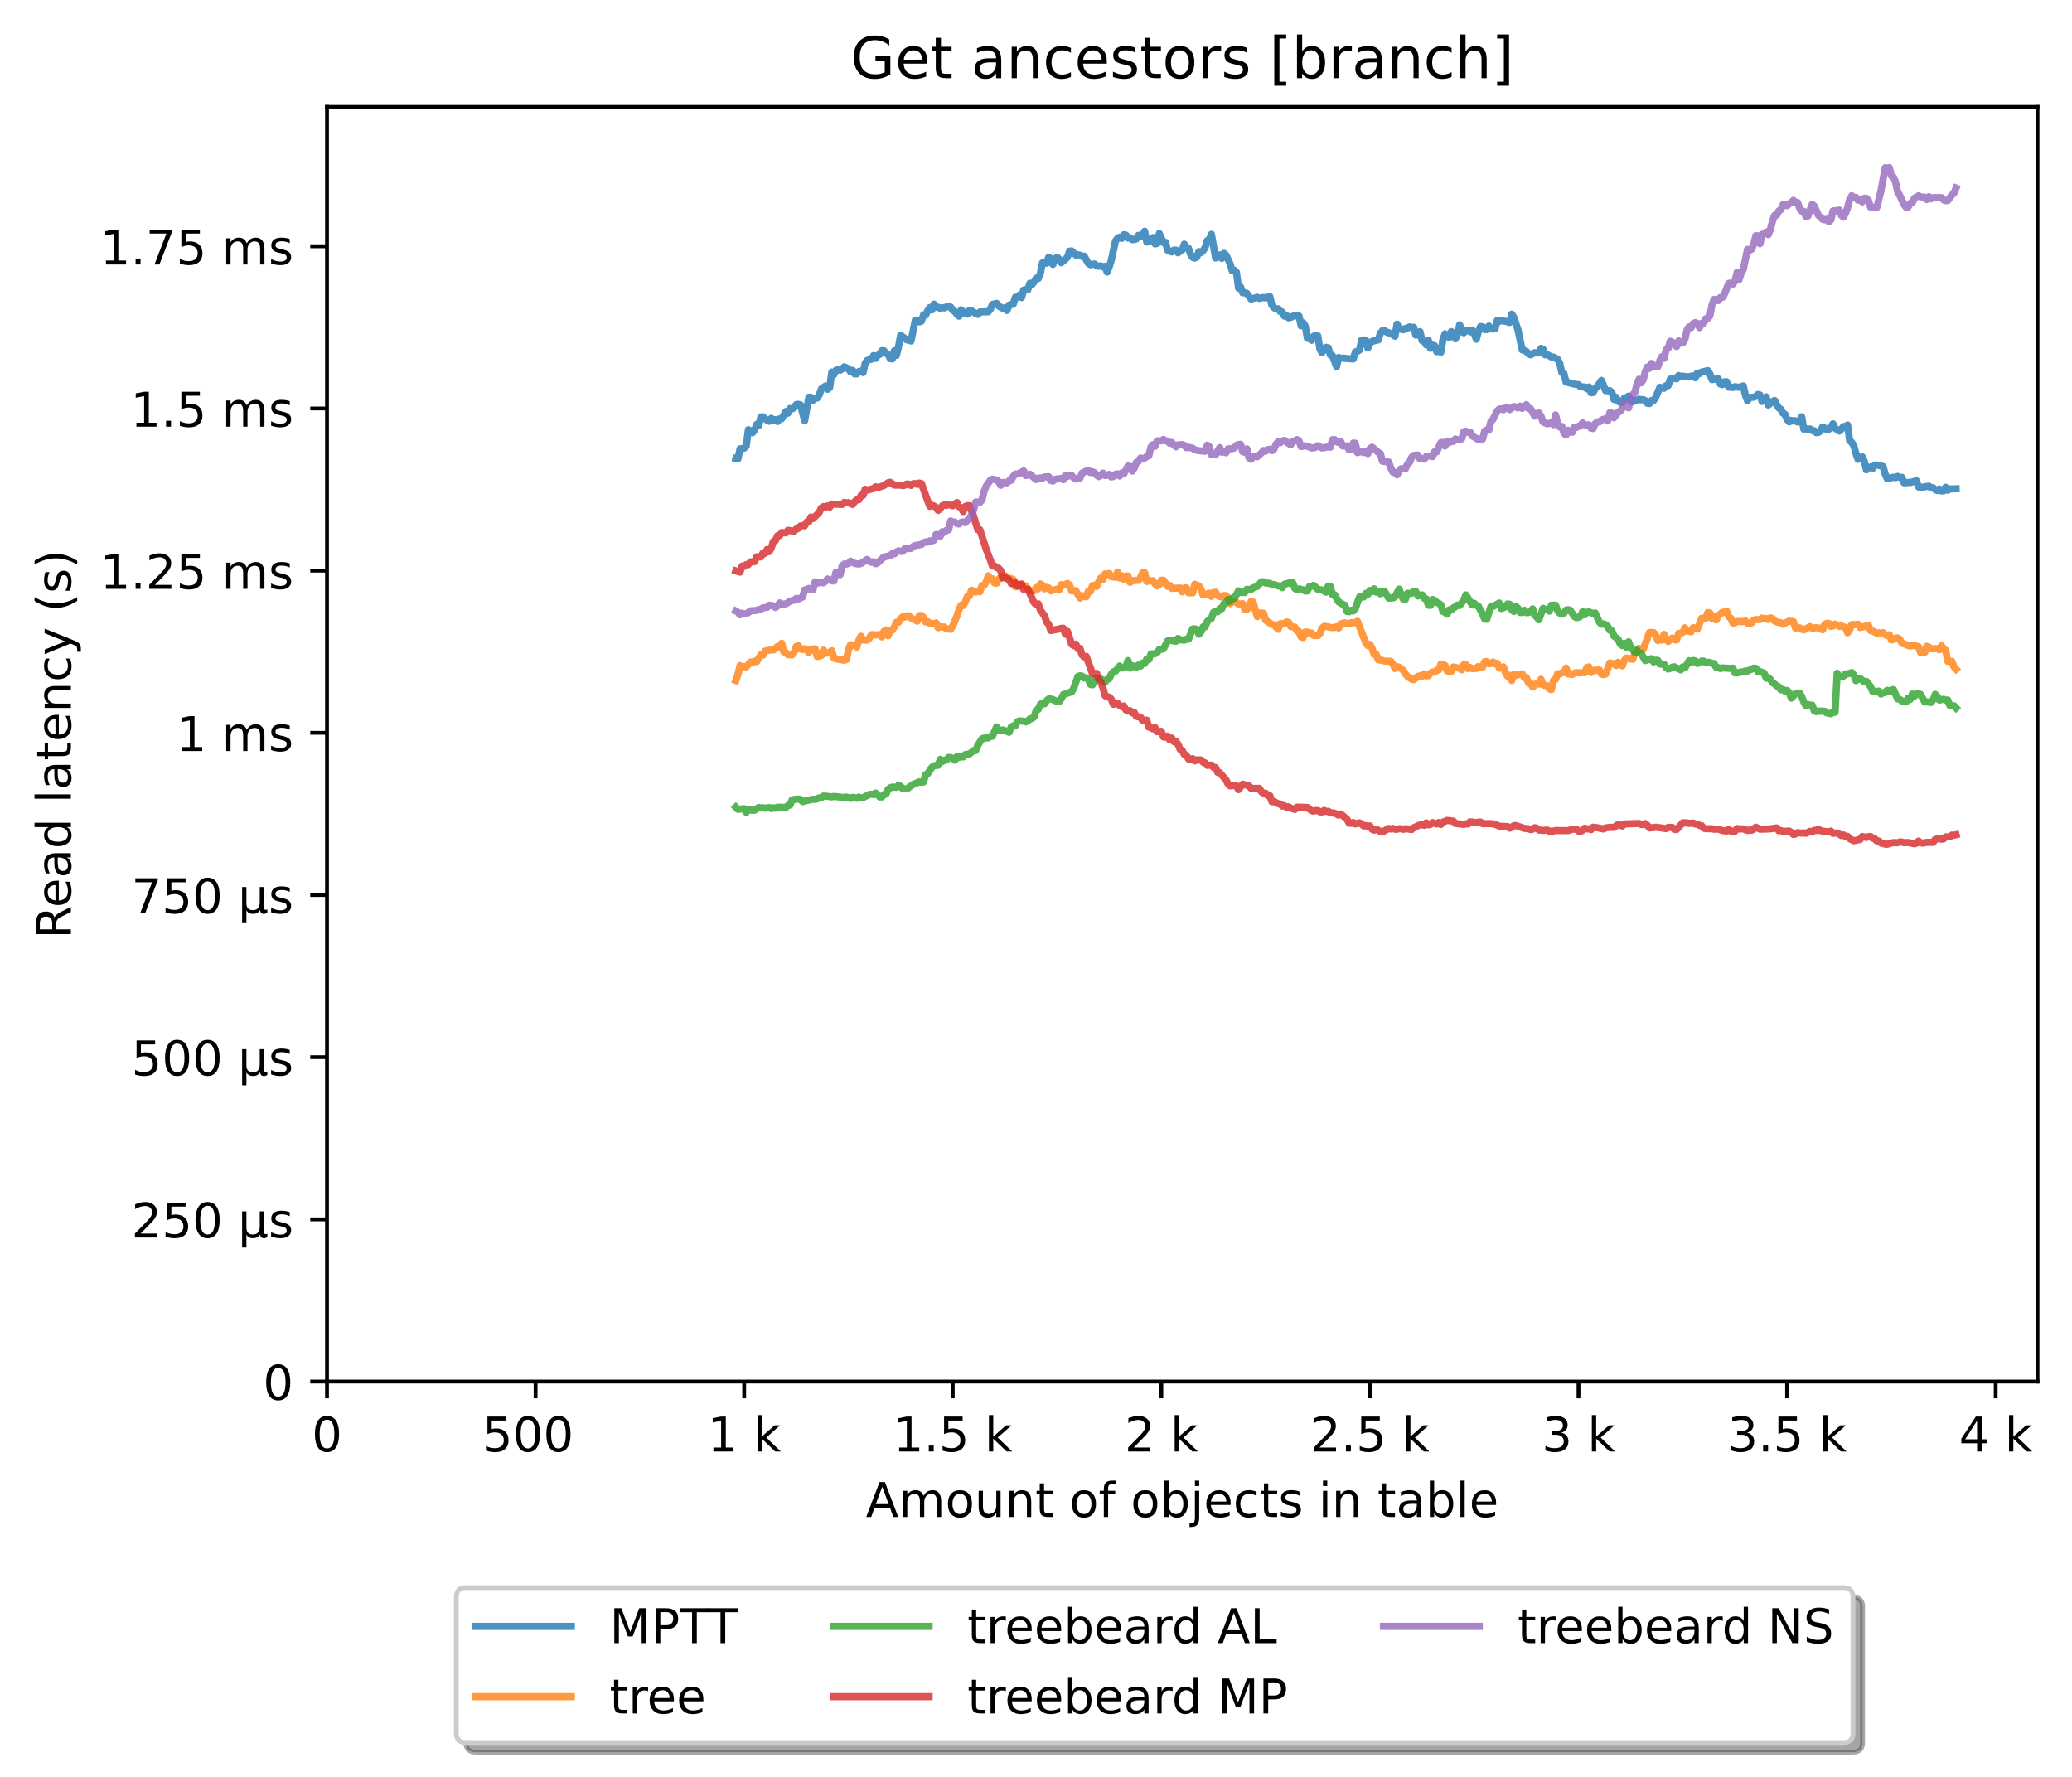 <?xml version="1.0" encoding="utf-8" standalone="no"?>
<!DOCTYPE svg PUBLIC "-//W3C//DTD SVG 1.1//EN"
  "http://www.w3.org/Graphics/SVG/1.1/DTD/svg11.dtd">
<!-- Created with matplotlib (https://matplotlib.org/) -->
<svg height="371.002pt" version="1.1" viewBox="0 0 432.592 371.002" width="432.592pt" xmlns="http://www.w3.org/2000/svg" xmlns:xlink="http://www.w3.org/1999/xlink">
 <defs>
  <style type="text/css">*{stroke-linecap:butt;stroke-linejoin:round;}</style>
 </defs>
 <g id="figure_1">
  <g id="patch_1">
   <path d="M 0 371.002 
L 432.592 371.002 
L 432.592 0 
L 0 0 
z
" style="fill:#ffffff;"/>
  </g>
  <g id="axes_1">
   <g id="patch_2">
    <path d="M 68.272 288.43 
L 425.392 288.43 
L 425.392 22.318 
L 68.272 22.318 
z
" style="fill:#ffffff;"/>
   </g>
   <g id="matplotlib.axis_1">
    <g id="xtick_1">
     <g id="line2d_1">
      <defs>
       <path d="M 0 0 
L 0 3.5 
" id="m97af4278f1" style="stroke:#000000;stroke-width:0.8;"/>
      </defs>
      <g>
       <use style="stroke:#000000;stroke-width:0.8;" x="68.272" xlink:href="#m97af4278f1" y="288.43"/>
      </g>
     </g>
     <g id="text_1">
      <!-- 0 -->
      <g transform="translate(65.091 303.029)scale(0.1 -0.1)">
       <defs>
        <path d="M 31.781 66.406 
Q 24.172 66.406 20.328 58.906 
Q 16.5 51.422 16.5 36.375 
Q 16.5 21.391 20.328 13.891 
Q 24.172 6.391 31.781 6.391 
Q 39.453 6.391 43.281 13.891 
Q 47.125 21.391 47.125 36.375 
Q 47.125 51.422 43.281 58.906 
Q 39.453 66.406 31.781 66.406 
z
M 31.781 74.219 
Q 44.047 74.219 50.516 64.516 
Q 56.984 54.828 56.984 36.375 
Q 56.984 17.969 50.516 8.266 
Q 44.047 -1.422 31.781 -1.422 
Q 19.531 -1.422 13.062 8.266 
Q 6.594 17.969 6.594 36.375 
Q 6.594 54.828 13.062 64.516 
Q 19.531 74.219 31.781 74.219 
z
" id="DejaVuSans-48"/>
       </defs>
       <use xlink:href="#DejaVuSans-48"/>
      </g>
     </g>
    </g>
    <g id="xtick_2">
     <g id="line2d_2">
      <g>
       <use style="stroke:#000000;stroke-width:0.8;" x="111.82" xlink:href="#m97af4278f1" y="288.43"/>
      </g>
     </g>
     <g id="text_2">
      <!-- 500  -->
      <g transform="translate(100.688 303.029)scale(0.1 -0.1)">
       <defs>
        <path d="M 10.797 72.906 
L 49.516 72.906 
L 49.516 64.594 
L 19.828 64.594 
L 19.828 46.734 
Q 21.969 47.469 24.109 47.828 
Q 26.266 48.188 28.422 48.188 
Q 40.625 48.188 47.75 41.5 
Q 54.891 34.812 54.891 23.391 
Q 54.891 11.625 47.562 5.094 
Q 40.234 -1.422 26.906 -1.422 
Q 22.312 -1.422 17.547 -0.641 
Q 12.797 0.141 7.719 1.703 
L 7.719 11.625 
Q 12.109 9.234 16.797 8.062 
Q 21.484 6.891 26.703 6.891 
Q 35.156 6.891 40.078 11.328 
Q 45.016 15.766 45.016 23.391 
Q 45.016 31 40.078 35.438 
Q 35.156 39.891 26.703 39.891 
Q 22.75 39.891 18.812 39.016 
Q 14.891 38.141 10.797 36.281 
z
" id="DejaVuSans-53"/>
        <path id="DejaVuSans-32"/>
       </defs>
       <use xlink:href="#DejaVuSans-53"/>
       <use x="63.623" xlink:href="#DejaVuSans-48"/>
       <use x="127.246" xlink:href="#DejaVuSans-48"/>
       <use x="190.869" xlink:href="#DejaVuSans-32"/>
      </g>
     </g>
    </g>
    <g id="xtick_3">
     <g id="line2d_3">
      <g>
       <use style="stroke:#000000;stroke-width:0.8;" x="155.369" xlink:href="#m97af4278f1" y="288.43"/>
      </g>
     </g>
     <g id="text_3">
      <!-- 1 k -->
      <g transform="translate(147.703 303.029)scale(0.1 -0.1)">
       <defs>
        <path d="M 12.406 8.297 
L 28.516 8.297 
L 28.516 63.922 
L 10.984 60.406 
L 10.984 69.391 
L 28.422 72.906 
L 38.281 72.906 
L 38.281 8.297 
L 54.391 8.297 
L 54.391 0 
L 12.406 0 
z
" id="DejaVuSans-49"/>
        <path d="M 9.078 75.984 
L 18.109 75.984 
L 18.109 31.109 
L 44.922 54.688 
L 56.391 54.688 
L 27.391 29.109 
L 57.625 0 
L 45.906 0 
L 18.109 26.703 
L 18.109 0 
L 9.078 0 
z
" id="DejaVuSans-107"/>
       </defs>
       <use xlink:href="#DejaVuSans-49"/>
       <use x="63.623" xlink:href="#DejaVuSans-32"/>
       <use x="95.41" xlink:href="#DejaVuSans-107"/>
      </g>
     </g>
    </g>
    <g id="xtick_4">
     <g id="line2d_4">
      <g>
       <use style="stroke:#000000;stroke-width:0.8;" x="198.918" xlink:href="#m97af4278f1" y="288.43"/>
      </g>
     </g>
     <g id="text_4">
      <!-- 1.5 k -->
      <g transform="translate(186.482 303.029)scale(0.1 -0.1)">
       <defs>
        <path d="M 10.688 12.406 
L 21 12.406 
L 21 0 
L 10.688 0 
z
" id="DejaVuSans-46"/>
       </defs>
       <use xlink:href="#DejaVuSans-49"/>
       <use x="63.623" xlink:href="#DejaVuSans-46"/>
       <use x="95.41" xlink:href="#DejaVuSans-53"/>
       <use x="159.033" xlink:href="#DejaVuSans-32"/>
       <use x="190.82" xlink:href="#DejaVuSans-107"/>
      </g>
     </g>
    </g>
    <g id="xtick_5">
     <g id="line2d_5">
      <g>
       <use style="stroke:#000000;stroke-width:0.8;" x="242.466" xlink:href="#m97af4278f1" y="288.43"/>
      </g>
     </g>
     <g id="text_5">
      <!-- 2 k -->
      <g transform="translate(234.801 303.029)scale(0.1 -0.1)">
       <defs>
        <path d="M 19.188 8.297 
L 53.609 8.297 
L 53.609 0 
L 7.328 0 
L 7.328 8.297 
Q 12.938 14.109 22.625 23.891 
Q 32.328 33.688 34.812 36.531 
Q 39.547 41.844 41.422 45.531 
Q 43.312 49.219 43.312 52.781 
Q 43.312 58.594 39.234 62.25 
Q 35.156 65.922 28.609 65.922 
Q 23.969 65.922 18.812 64.312 
Q 13.672 62.703 7.812 59.422 
L 7.812 69.391 
Q 13.766 71.781 18.938 73 
Q 24.125 74.219 28.422 74.219 
Q 39.75 74.219 46.484 68.547 
Q 53.219 62.891 53.219 53.422 
Q 53.219 48.922 51.531 44.891 
Q 49.859 40.875 45.406 35.406 
Q 44.188 33.984 37.641 27.219 
Q 31.109 20.453 19.188 8.297 
z
" id="DejaVuSans-50"/>
       </defs>
       <use xlink:href="#DejaVuSans-50"/>
       <use x="63.623" xlink:href="#DejaVuSans-32"/>
       <use x="95.41" xlink:href="#DejaVuSans-107"/>
      </g>
     </g>
    </g>
    <g id="xtick_6">
     <g id="line2d_6">
      <g>
       <use style="stroke:#000000;stroke-width:0.8;" x="286.015" xlink:href="#m97af4278f1" y="288.43"/>
      </g>
     </g>
     <g id="text_6">
      <!-- 2.5 k -->
      <g transform="translate(273.579 303.029)scale(0.1 -0.1)">
       <use xlink:href="#DejaVuSans-50"/>
       <use x="63.623" xlink:href="#DejaVuSans-46"/>
       <use x="95.41" xlink:href="#DejaVuSans-53"/>
       <use x="159.033" xlink:href="#DejaVuSans-32"/>
       <use x="190.82" xlink:href="#DejaVuSans-107"/>
      </g>
     </g>
    </g>
    <g id="xtick_7">
     <g id="line2d_7">
      <g>
       <use style="stroke:#000000;stroke-width:0.8;" x="329.563" xlink:href="#m97af4278f1" y="288.43"/>
      </g>
     </g>
     <g id="text_7">
      <!-- 3 k -->
      <g transform="translate(321.898 303.029)scale(0.1 -0.1)">
       <defs>
        <path d="M 40.578 39.312 
Q 47.656 37.797 51.625 33 
Q 55.609 28.219 55.609 21.188 
Q 55.609 10.406 48.188 4.484 
Q 40.766 -1.422 27.094 -1.422 
Q 22.516 -1.422 17.656 -0.516 
Q 12.797 0.391 7.625 2.203 
L 7.625 11.719 
Q 11.719 9.328 16.594 8.109 
Q 21.484 6.891 26.812 6.891 
Q 36.078 6.891 40.938 10.547 
Q 45.797 14.203 45.797 21.188 
Q 45.797 27.641 41.281 31.266 
Q 36.766 34.906 28.719 34.906 
L 20.219 34.906 
L 20.219 43.016 
L 29.109 43.016 
Q 36.375 43.016 40.234 45.922 
Q 44.094 48.828 44.094 54.297 
Q 44.094 59.906 40.109 62.906 
Q 36.141 65.922 28.719 65.922 
Q 24.656 65.922 20.016 65.031 
Q 15.375 64.156 9.812 62.312 
L 9.812 71.094 
Q 15.438 72.656 20.344 73.438 
Q 25.25 74.219 29.594 74.219 
Q 40.828 74.219 47.359 69.109 
Q 53.906 64.016 53.906 55.328 
Q 53.906 49.266 50.438 45.094 
Q 46.969 40.922 40.578 39.312 
z
" id="DejaVuSans-51"/>
       </defs>
       <use xlink:href="#DejaVuSans-51"/>
       <use x="63.623" xlink:href="#DejaVuSans-32"/>
       <use x="95.41" xlink:href="#DejaVuSans-107"/>
      </g>
     </g>
    </g>
    <g id="xtick_8">
     <g id="line2d_8">
      <g>
       <use style="stroke:#000000;stroke-width:0.8;" x="373.112" xlink:href="#m97af4278f1" y="288.43"/>
      </g>
     </g>
     <g id="text_8">
      <!-- 3.5 k -->
      <g transform="translate(360.676 303.029)scale(0.1 -0.1)">
       <use xlink:href="#DejaVuSans-51"/>
       <use x="63.623" xlink:href="#DejaVuSans-46"/>
       <use x="95.41" xlink:href="#DejaVuSans-53"/>
       <use x="159.033" xlink:href="#DejaVuSans-32"/>
       <use x="190.82" xlink:href="#DejaVuSans-107"/>
      </g>
     </g>
    </g>
    <g id="xtick_9">
     <g id="line2d_9">
      <g>
       <use style="stroke:#000000;stroke-width:0.8;" x="416.66" xlink:href="#m97af4278f1" y="288.43"/>
      </g>
     </g>
     <g id="text_9">
      <!-- 4 k -->
      <g transform="translate(408.995 303.029)scale(0.1 -0.1)">
       <defs>
        <path d="M 37.797 64.312 
L 12.891 25.391 
L 37.797 25.391 
z
M 35.203 72.906 
L 47.609 72.906 
L 47.609 25.391 
L 58.016 25.391 
L 58.016 17.188 
L 47.609 17.188 
L 47.609 0 
L 37.797 0 
L 37.797 17.188 
L 4.891 17.188 
L 4.891 26.703 
z
" id="DejaVuSans-52"/>
       </defs>
       <use xlink:href="#DejaVuSans-52"/>
       <use x="63.623" xlink:href="#DejaVuSans-32"/>
       <use x="95.41" xlink:href="#DejaVuSans-107"/>
      </g>
     </g>
    </g>
    <g id="text_10">
     <!-- Amount of objects in table -->
     <g transform="translate(180.773 316.707)scale(0.1 -0.1)">
      <defs>
       <path d="M 34.188 63.188 
L 20.797 26.906 
L 47.609 26.906 
z
M 28.609 72.906 
L 39.797 72.906 
L 67.578 0 
L 57.328 0 
L 50.688 18.703 
L 17.828 18.703 
L 11.188 0 
L 0.781 0 
z
" id="DejaVuSans-65"/>
       <path d="M 52 44.188 
Q 55.375 50.25 60.062 53.125 
Q 64.75 56 71.094 56 
Q 79.641 56 84.281 50.016 
Q 88.922 44.047 88.922 33.016 
L 88.922 0 
L 79.891 0 
L 79.891 32.719 
Q 79.891 40.578 77.094 44.375 
Q 74.312 48.188 68.609 48.188 
Q 61.625 48.188 57.562 43.547 
Q 53.516 38.922 53.516 30.906 
L 53.516 0 
L 44.484 0 
L 44.484 32.719 
Q 44.484 40.625 41.703 44.406 
Q 38.922 48.188 33.109 48.188 
Q 26.219 48.188 22.156 43.531 
Q 18.109 38.875 18.109 30.906 
L 18.109 0 
L 9.078 0 
L 9.078 54.688 
L 18.109 54.688 
L 18.109 46.188 
Q 21.188 51.219 25.484 53.609 
Q 29.781 56 35.688 56 
Q 41.656 56 45.828 52.969 
Q 50 49.953 52 44.188 
z
" id="DejaVuSans-109"/>
       <path d="M 30.609 48.391 
Q 23.391 48.391 19.188 42.75 
Q 14.984 37.109 14.984 27.297 
Q 14.984 17.484 19.156 11.844 
Q 23.344 6.203 30.609 6.203 
Q 37.797 6.203 41.984 11.859 
Q 46.188 17.531 46.188 27.297 
Q 46.188 37.016 41.984 42.703 
Q 37.797 48.391 30.609 48.391 
z
M 30.609 56 
Q 42.328 56 49.016 48.375 
Q 55.719 40.766 55.719 27.297 
Q 55.719 13.875 49.016 6.219 
Q 42.328 -1.422 30.609 -1.422 
Q 18.844 -1.422 12.172 6.219 
Q 5.516 13.875 5.516 27.297 
Q 5.516 40.766 12.172 48.375 
Q 18.844 56 30.609 56 
z
" id="DejaVuSans-111"/>
       <path d="M 8.5 21.578 
L 8.5 54.688 
L 17.484 54.688 
L 17.484 21.922 
Q 17.484 14.156 20.5 10.266 
Q 23.531 6.391 29.594 6.391 
Q 36.859 6.391 41.078 11.031 
Q 45.312 15.672 45.312 23.688 
L 45.312 54.688 
L 54.297 54.688 
L 54.297 0 
L 45.312 0 
L 45.312 8.406 
Q 42.047 3.422 37.719 1 
Q 33.406 -1.422 27.688 -1.422 
Q 18.266 -1.422 13.375 4.438 
Q 8.5 10.297 8.5 21.578 
z
M 31.109 56 
z
" id="DejaVuSans-117"/>
       <path d="M 54.891 33.016 
L 54.891 0 
L 45.906 0 
L 45.906 32.719 
Q 45.906 40.484 42.875 44.328 
Q 39.844 48.188 33.797 48.188 
Q 26.516 48.188 22.312 43.547 
Q 18.109 38.922 18.109 30.906 
L 18.109 0 
L 9.078 0 
L 9.078 54.688 
L 18.109 54.688 
L 18.109 46.188 
Q 21.344 51.125 25.703 53.562 
Q 30.078 56 35.797 56 
Q 45.219 56 50.047 50.172 
Q 54.891 44.344 54.891 33.016 
z
" id="DejaVuSans-110"/>
       <path d="M 18.312 70.219 
L 18.312 54.688 
L 36.812 54.688 
L 36.812 47.703 
L 18.312 47.703 
L 18.312 18.016 
Q 18.312 11.328 20.141 9.422 
Q 21.969 7.516 27.594 7.516 
L 36.812 7.516 
L 36.812 0 
L 27.594 0 
Q 17.188 0 13.234 3.875 
Q 9.281 7.766 9.281 18.016 
L 9.281 47.703 
L 2.688 47.703 
L 2.688 54.688 
L 9.281 54.688 
L 9.281 70.219 
z
" id="DejaVuSans-116"/>
       <path d="M 37.109 75.984 
L 37.109 68.5 
L 28.516 68.5 
Q 23.688 68.5 21.797 66.547 
Q 19.922 64.594 19.922 59.516 
L 19.922 54.688 
L 34.719 54.688 
L 34.719 47.703 
L 19.922 47.703 
L 19.922 0 
L 10.891 0 
L 10.891 47.703 
L 2.297 47.703 
L 2.297 54.688 
L 10.891 54.688 
L 10.891 58.5 
Q 10.891 67.625 15.141 71.797 
Q 19.391 75.984 28.609 75.984 
z
" id="DejaVuSans-102"/>
       <path d="M 48.688 27.297 
Q 48.688 37.203 44.609 42.844 
Q 40.531 48.484 33.406 48.484 
Q 26.266 48.484 22.188 42.844 
Q 18.109 37.203 18.109 27.297 
Q 18.109 17.391 22.188 11.75 
Q 26.266 6.109 33.406 6.109 
Q 40.531 6.109 44.609 11.75 
Q 48.688 17.391 48.688 27.297 
z
M 18.109 46.391 
Q 20.953 51.266 25.266 53.625 
Q 29.594 56 35.594 56 
Q 45.562 56 51.781 48.094 
Q 58.016 40.188 58.016 27.297 
Q 58.016 14.406 51.781 6.484 
Q 45.562 -1.422 35.594 -1.422 
Q 29.594 -1.422 25.266 0.953 
Q 20.953 3.328 18.109 8.203 
L 18.109 0 
L 9.078 0 
L 9.078 75.984 
L 18.109 75.984 
z
" id="DejaVuSans-98"/>
       <path d="M 9.422 54.688 
L 18.406 54.688 
L 18.406 -0.984 
Q 18.406 -11.422 14.422 -16.109 
Q 10.453 -20.797 1.609 -20.797 
L -1.812 -20.797 
L -1.812 -13.188 
L 0.594 -13.188 
Q 5.719 -13.188 7.562 -10.812 
Q 9.422 -8.453 9.422 -0.984 
z
M 9.422 75.984 
L 18.406 75.984 
L 18.406 64.594 
L 9.422 64.594 
z
" id="DejaVuSans-106"/>
       <path d="M 56.203 29.594 
L 56.203 25.203 
L 14.891 25.203 
Q 15.484 15.922 20.484 11.062 
Q 25.484 6.203 34.422 6.203 
Q 39.594 6.203 44.453 7.469 
Q 49.312 8.734 54.109 11.281 
L 54.109 2.781 
Q 49.266 0.734 44.188 -0.344 
Q 39.109 -1.422 33.891 -1.422 
Q 20.797 -1.422 13.156 6.188 
Q 5.516 13.812 5.516 26.812 
Q 5.516 40.234 12.766 48.109 
Q 20.016 56 32.328 56 
Q 43.359 56 49.781 48.891 
Q 56.203 41.797 56.203 29.594 
z
M 47.219 32.234 
Q 47.125 39.594 43.094 43.984 
Q 39.062 48.391 32.422 48.391 
Q 24.906 48.391 20.391 44.141 
Q 15.875 39.891 15.188 32.172 
z
" id="DejaVuSans-101"/>
       <path d="M 48.781 52.594 
L 48.781 44.188 
Q 44.969 46.297 41.141 47.344 
Q 37.312 48.391 33.406 48.391 
Q 24.656 48.391 19.812 42.844 
Q 14.984 37.312 14.984 27.297 
Q 14.984 17.281 19.812 11.734 
Q 24.656 6.203 33.406 6.203 
Q 37.312 6.203 41.141 7.25 
Q 44.969 8.297 48.781 10.406 
L 48.781 2.094 
Q 45.016 0.344 40.984 -0.531 
Q 36.969 -1.422 32.422 -1.422 
Q 20.062 -1.422 12.781 6.344 
Q 5.516 14.109 5.516 27.297 
Q 5.516 40.672 12.859 48.328 
Q 20.219 56 33.016 56 
Q 37.156 56 41.109 55.141 
Q 45.062 54.297 48.781 52.594 
z
" id="DejaVuSans-99"/>
       <path d="M 44.281 53.078 
L 44.281 44.578 
Q 40.484 46.531 36.375 47.5 
Q 32.281 48.484 27.875 48.484 
Q 21.188 48.484 17.844 46.438 
Q 14.5 44.391 14.5 40.281 
Q 14.5 37.156 16.891 35.375 
Q 19.281 33.594 26.516 31.984 
L 29.594 31.297 
Q 39.156 29.25 43.188 25.516 
Q 47.219 21.781 47.219 15.094 
Q 47.219 7.469 41.188 3.016 
Q 35.156 -1.422 24.609 -1.422 
Q 20.219 -1.422 15.453 -0.562 
Q 10.688 0.297 5.422 2 
L 5.422 11.281 
Q 10.406 8.688 15.234 7.391 
Q 20.062 6.109 24.812 6.109 
Q 31.156 6.109 34.562 8.281 
Q 37.984 10.453 37.984 14.406 
Q 37.984 18.062 35.516 20.016 
Q 33.062 21.969 24.703 23.781 
L 21.578 24.516 
Q 13.234 26.266 9.516 29.906 
Q 5.812 33.547 5.812 39.891 
Q 5.812 47.609 11.281 51.797 
Q 16.75 56 26.812 56 
Q 31.781 56 36.172 55.266 
Q 40.578 54.547 44.281 53.078 
z
" id="DejaVuSans-115"/>
       <path d="M 9.422 54.688 
L 18.406 54.688 
L 18.406 0 
L 9.422 0 
z
M 9.422 75.984 
L 18.406 75.984 
L 18.406 64.594 
L 9.422 64.594 
z
" id="DejaVuSans-105"/>
       <path d="M 34.281 27.484 
Q 23.391 27.484 19.188 25 
Q 14.984 22.516 14.984 16.5 
Q 14.984 11.719 18.141 8.906 
Q 21.297 6.109 26.703 6.109 
Q 34.188 6.109 38.703 11.406 
Q 43.219 16.703 43.219 25.484 
L 43.219 27.484 
z
M 52.203 31.203 
L 52.203 0 
L 43.219 0 
L 43.219 8.297 
Q 40.141 3.328 35.547 0.953 
Q 30.953 -1.422 24.312 -1.422 
Q 15.922 -1.422 10.953 3.297 
Q 6 8.016 6 15.922 
Q 6 25.141 12.172 29.828 
Q 18.359 34.516 30.609 34.516 
L 43.219 34.516 
L 43.219 35.406 
Q 43.219 41.609 39.141 45 
Q 35.062 48.391 27.688 48.391 
Q 23 48.391 18.547 47.266 
Q 14.109 46.141 10.016 43.891 
L 10.016 52.203 
Q 14.938 54.109 19.578 55.047 
Q 24.219 56 28.609 56 
Q 40.484 56 46.344 49.844 
Q 52.203 43.703 52.203 31.203 
z
" id="DejaVuSans-97"/>
       <path d="M 9.422 75.984 
L 18.406 75.984 
L 18.406 0 
L 9.422 0 
z
" id="DejaVuSans-108"/>
      </defs>
      <use xlink:href="#DejaVuSans-65"/>
      <use x="68.408" xlink:href="#DejaVuSans-109"/>
      <use x="165.82" xlink:href="#DejaVuSans-111"/>
      <use x="227.002" xlink:href="#DejaVuSans-117"/>
      <use x="290.381" xlink:href="#DejaVuSans-110"/>
      <use x="353.76" xlink:href="#DejaVuSans-116"/>
      <use x="392.969" xlink:href="#DejaVuSans-32"/>
      <use x="424.756" xlink:href="#DejaVuSans-111"/>
      <use x="485.938" xlink:href="#DejaVuSans-102"/>
      <use x="521.143" xlink:href="#DejaVuSans-32"/>
      <use x="552.93" xlink:href="#DejaVuSans-111"/>
      <use x="614.111" xlink:href="#DejaVuSans-98"/>
      <use x="677.588" xlink:href="#DejaVuSans-106"/>
      <use x="705.371" xlink:href="#DejaVuSans-101"/>
      <use x="766.895" xlink:href="#DejaVuSans-99"/>
      <use x="821.875" xlink:href="#DejaVuSans-116"/>
      <use x="861.084" xlink:href="#DejaVuSans-115"/>
      <use x="913.184" xlink:href="#DejaVuSans-32"/>
      <use x="944.971" xlink:href="#DejaVuSans-105"/>
      <use x="972.754" xlink:href="#DejaVuSans-110"/>
      <use x="1036.133" xlink:href="#DejaVuSans-32"/>
      <use x="1067.92" xlink:href="#DejaVuSans-116"/>
      <use x="1107.129" xlink:href="#DejaVuSans-97"/>
      <use x="1168.408" xlink:href="#DejaVuSans-98"/>
      <use x="1231.885" xlink:href="#DejaVuSans-108"/>
      <use x="1259.668" xlink:href="#DejaVuSans-101"/>
     </g>
    </g>
   </g>
   <g id="matplotlib.axis_2">
    <g id="ytick_1">
     <g id="line2d_10">
      <defs>
       <path d="M 0 0 
L -3.5 0 
" id="m409a13cef6" style="stroke:#000000;stroke-width:0.8;"/>
      </defs>
      <g>
       <use style="stroke:#000000;stroke-width:0.8;" x="68.272" xlink:href="#m409a13cef6" y="288.43"/>
      </g>
     </g>
     <g id="text_11">
      <!-- 0 -->
      <g transform="translate(54.909 292.229)scale(0.1 -0.1)">
       <use xlink:href="#DejaVuSans-48"/>
      </g>
     </g>
    </g>
    <g id="ytick_2">
     <g id="line2d_11">
      <g>
       <use style="stroke:#000000;stroke-width:0.8;" x="68.272" xlink:href="#m409a13cef6" y="254.571"/>
      </g>
     </g>
     <g id="text_12">
      <!-- 250 µs -->
      <g transform="translate(27.434 258.37)scale(0.1 -0.1)">
       <defs>
        <path d="M 8.5 -20.797 
L 8.5 54.688 
L 17.484 54.688 
L 17.484 20.703 
Q 17.484 13.625 20.844 10 
Q 24.219 6.391 30.812 6.391 
Q 38.031 6.391 41.672 10.484 
Q 45.312 14.594 45.312 22.797 
L 45.312 54.688 
L 54.297 54.688 
L 54.297 12.594 
Q 54.297 9.672 55.141 8.281 
Q 56 6.891 57.812 6.891 
Q 58.25 6.891 59.031 7.156 
Q 59.812 7.422 61.188 8.016 
L 61.188 0.781 
Q 59.188 -0.344 57.391 -0.875 
Q 55.609 -1.422 53.906 -1.422 
Q 50.531 -1.422 48.531 0.484 
Q 46.531 2.391 45.797 6.297 
Q 43.359 2.438 39.812 0.5 
Q 36.281 -1.422 31.5 -1.422 
Q 26.516 -1.422 23.016 0.484 
Q 19.531 2.391 17.484 6.203 
L 17.484 -20.797 
z
" id="DejaVuSans-181"/>
       </defs>
       <use xlink:href="#DejaVuSans-50"/>
       <use x="63.623" xlink:href="#DejaVuSans-53"/>
       <use x="127.246" xlink:href="#DejaVuSans-48"/>
       <use x="190.869" xlink:href="#DejaVuSans-32"/>
       <use x="222.656" xlink:href="#DejaVuSans-181"/>
       <use x="286.279" xlink:href="#DejaVuSans-115"/>
      </g>
     </g>
    </g>
    <g id="ytick_3">
     <g id="line2d_12">
      <g>
       <use style="stroke:#000000;stroke-width:0.8;" x="68.272" xlink:href="#m409a13cef6" y="220.712"/>
      </g>
     </g>
     <g id="text_13">
      <!-- 500 µs -->
      <g transform="translate(27.434 224.511)scale(0.1 -0.1)">
       <use xlink:href="#DejaVuSans-53"/>
       <use x="63.623" xlink:href="#DejaVuSans-48"/>
       <use x="127.246" xlink:href="#DejaVuSans-48"/>
       <use x="190.869" xlink:href="#DejaVuSans-32"/>
       <use x="222.656" xlink:href="#DejaVuSans-181"/>
       <use x="286.279" xlink:href="#DejaVuSans-115"/>
      </g>
     </g>
    </g>
    <g id="ytick_4">
     <g id="line2d_13">
      <g>
       <use style="stroke:#000000;stroke-width:0.8;" x="68.272" xlink:href="#m409a13cef6" y="186.853"/>
      </g>
     </g>
     <g id="text_14">
      <!-- 750 µs -->
      <g transform="translate(27.434 190.652)scale(0.1 -0.1)">
       <defs>
        <path d="M 8.203 72.906 
L 55.078 72.906 
L 55.078 68.703 
L 28.609 0 
L 18.312 0 
L 43.219 64.594 
L 8.203 64.594 
z
" id="DejaVuSans-55"/>
       </defs>
       <use xlink:href="#DejaVuSans-55"/>
       <use x="63.623" xlink:href="#DejaVuSans-53"/>
       <use x="127.246" xlink:href="#DejaVuSans-48"/>
       <use x="190.869" xlink:href="#DejaVuSans-32"/>
       <use x="222.656" xlink:href="#DejaVuSans-181"/>
       <use x="286.279" xlink:href="#DejaVuSans-115"/>
      </g>
     </g>
    </g>
    <g id="ytick_5">
     <g id="line2d_14">
      <g>
       <use style="stroke:#000000;stroke-width:0.8;" x="68.272" xlink:href="#m409a13cef6" y="152.994"/>
      </g>
     </g>
     <g id="text_15">
      <!-- 1 ms -->
      <g transform="translate(36.781 156.794)scale(0.1 -0.1)">
       <use xlink:href="#DejaVuSans-49"/>
       <use x="63.623" xlink:href="#DejaVuSans-32"/>
       <use x="95.41" xlink:href="#DejaVuSans-109"/>
       <use x="192.822" xlink:href="#DejaVuSans-115"/>
      </g>
     </g>
    </g>
    <g id="ytick_6">
     <g id="line2d_15">
      <g>
       <use style="stroke:#000000;stroke-width:0.8;" x="68.272" xlink:href="#m409a13cef6" y="119.135"/>
      </g>
     </g>
     <g id="text_16">
      <!-- 1.25 ms -->
      <g transform="translate(20.878 122.935)scale(0.1 -0.1)">
       <use xlink:href="#DejaVuSans-49"/>
       <use x="63.623" xlink:href="#DejaVuSans-46"/>
       <use x="95.41" xlink:href="#DejaVuSans-50"/>
       <use x="159.033" xlink:href="#DejaVuSans-53"/>
       <use x="222.656" xlink:href="#DejaVuSans-32"/>
       <use x="254.443" xlink:href="#DejaVuSans-109"/>
       <use x="351.855" xlink:href="#DejaVuSans-115"/>
      </g>
     </g>
    </g>
    <g id="ytick_7">
     <g id="line2d_16">
      <g>
       <use style="stroke:#000000;stroke-width:0.8;" x="68.272" xlink:href="#m409a13cef6" y="85.276"/>
      </g>
     </g>
     <g id="text_17">
      <!-- 1.5 ms -->
      <g transform="translate(27.241 89.076)scale(0.1 -0.1)">
       <use xlink:href="#DejaVuSans-49"/>
       <use x="63.623" xlink:href="#DejaVuSans-46"/>
       <use x="95.41" xlink:href="#DejaVuSans-53"/>
       <use x="159.033" xlink:href="#DejaVuSans-32"/>
       <use x="190.82" xlink:href="#DejaVuSans-109"/>
       <use x="288.232" xlink:href="#DejaVuSans-115"/>
      </g>
     </g>
    </g>
    <g id="ytick_8">
     <g id="line2d_17">
      <g>
       <use style="stroke:#000000;stroke-width:0.8;" x="68.272" xlink:href="#m409a13cef6" y="51.417"/>
      </g>
     </g>
     <g id="text_18">
      <!-- 1.75 ms -->
      <g transform="translate(20.878 55.217)scale(0.1 -0.1)">
       <use xlink:href="#DejaVuSans-49"/>
       <use x="63.623" xlink:href="#DejaVuSans-46"/>
       <use x="95.41" xlink:href="#DejaVuSans-55"/>
       <use x="159.033" xlink:href="#DejaVuSans-53"/>
       <use x="222.656" xlink:href="#DejaVuSans-32"/>
       <use x="254.443" xlink:href="#DejaVuSans-109"/>
       <use x="351.855" xlink:href="#DejaVuSans-115"/>
      </g>
     </g>
    </g>
    <g id="text_19">
     <!-- Read latency (s) -->
     <g transform="translate(14.798 195.99)rotate(-90)scale(0.1 -0.1)">
      <defs>
       <path d="M 44.391 34.188 
Q 47.562 33.109 50.562 29.594 
Q 53.562 26.078 56.594 19.922 
L 66.609 0 
L 56 0 
L 46.688 18.703 
Q 43.062 26.031 39.672 28.422 
Q 36.281 30.812 30.422 30.812 
L 19.672 30.812 
L 19.672 0 
L 9.812 0 
L 9.812 72.906 
L 32.078 72.906 
Q 44.578 72.906 50.734 67.672 
Q 56.891 62.453 56.891 51.906 
Q 56.891 45.016 53.688 40.469 
Q 50.484 35.938 44.391 34.188 
z
M 19.672 64.797 
L 19.672 38.922 
L 32.078 38.922 
Q 39.203 38.922 42.844 42.219 
Q 46.484 45.516 46.484 51.906 
Q 46.484 58.297 42.844 61.547 
Q 39.203 64.797 32.078 64.797 
z
" id="DejaVuSans-82"/>
       <path d="M 45.406 46.391 
L 45.406 75.984 
L 54.391 75.984 
L 54.391 0 
L 45.406 0 
L 45.406 8.203 
Q 42.578 3.328 38.25 0.953 
Q 33.938 -1.422 27.875 -1.422 
Q 17.969 -1.422 11.734 6.484 
Q 5.516 14.406 5.516 27.297 
Q 5.516 40.188 11.734 48.094 
Q 17.969 56 27.875 56 
Q 33.938 56 38.25 53.625 
Q 42.578 51.266 45.406 46.391 
z
M 14.797 27.297 
Q 14.797 17.391 18.875 11.75 
Q 22.953 6.109 30.078 6.109 
Q 37.203 6.109 41.297 11.75 
Q 45.406 17.391 45.406 27.297 
Q 45.406 37.203 41.297 42.844 
Q 37.203 48.484 30.078 48.484 
Q 22.953 48.484 18.875 42.844 
Q 14.797 37.203 14.797 27.297 
z
" id="DejaVuSans-100"/>
       <path d="M 32.172 -5.078 
Q 28.375 -14.844 24.75 -17.812 
Q 21.141 -20.797 15.094 -20.797 
L 7.906 -20.797 
L 7.906 -13.281 
L 13.188 -13.281 
Q 16.891 -13.281 18.938 -11.516 
Q 21 -9.766 23.484 -3.219 
L 25.094 0.875 
L 2.984 54.688 
L 12.5 54.688 
L 29.594 11.922 
L 46.688 54.688 
L 56.203 54.688 
z
" id="DejaVuSans-121"/>
       <path d="M 31 75.875 
Q 24.469 64.656 21.281 53.656 
Q 18.109 42.672 18.109 31.391 
Q 18.109 20.125 21.312 9.062 
Q 24.516 -2 31 -13.188 
L 23.188 -13.188 
Q 15.875 -1.703 12.234 9.375 
Q 8.594 20.453 8.594 31.391 
Q 8.594 42.281 12.203 53.312 
Q 15.828 64.359 23.188 75.875 
z
" id="DejaVuSans-40"/>
       <path d="M 8.016 75.875 
L 15.828 75.875 
Q 23.141 64.359 26.781 53.312 
Q 30.422 42.281 30.422 31.391 
Q 30.422 20.453 26.781 9.375 
Q 23.141 -1.703 15.828 -13.188 
L 8.016 -13.188 
Q 14.5 -2 17.703 9.062 
Q 20.906 20.125 20.906 31.391 
Q 20.906 42.672 17.703 53.656 
Q 14.5 64.656 8.016 75.875 
z
" id="DejaVuSans-41"/>
      </defs>
      <use xlink:href="#DejaVuSans-82"/>
      <use x="64.982" xlink:href="#DejaVuSans-101"/>
      <use x="126.506" xlink:href="#DejaVuSans-97"/>
      <use x="187.785" xlink:href="#DejaVuSans-100"/>
      <use x="251.262" xlink:href="#DejaVuSans-32"/>
      <use x="283.049" xlink:href="#DejaVuSans-108"/>
      <use x="310.832" xlink:href="#DejaVuSans-97"/>
      <use x="372.111" xlink:href="#DejaVuSans-116"/>
      <use x="411.32" xlink:href="#DejaVuSans-101"/>
      <use x="472.844" xlink:href="#DejaVuSans-110"/>
      <use x="536.223" xlink:href="#DejaVuSans-99"/>
      <use x="591.203" xlink:href="#DejaVuSans-121"/>
      <use x="650.383" xlink:href="#DejaVuSans-32"/>
      <use x="682.17" xlink:href="#DejaVuSans-40"/>
      <use x="721.184" xlink:href="#DejaVuSans-115"/>
      <use x="773.283" xlink:href="#DejaVuSans-41"/>
     </g>
    </g>
   </g>
   <g id="line2d_18">
    <path clip-path="url(#pe0d9fb44e9)" d="M 153.627 95.711 
L 154.063 95.811 
L 154.498 93.712 
L 155.369 93.566 
L 155.804 93.124 
L 156.24 89.701 
L 156.675 89.902 
L 157.111 90.342 
L 157.546 89.787 
L 157.982 88.596 
L 158.417 88.838 
L 158.853 87.054 
L 159.288 87.015 
L 160.159 87.746 
L 160.595 87.949 
L 161.03 87.333 
L 161.466 87.672 
L 161.901 87.611 
L 162.337 87.994 
L 162.772 87.44 
L 163.208 87.428 
L 164.079 85.902 
L 164.514 86.265 
L 164.95 85.273 
L 165.385 85.365 
L 165.821 85.133 
L 166.256 84.453 
L 166.692 84.405 
L 167.127 84.521 
L 167.998 87.83 
L 168.869 82.932 
L 169.305 82.931 
L 169.74 83.56 
L 170.176 83.142 
L 170.611 83.104 
L 171.046 82.432 
L 171.482 81.202 
L 172.353 80.584 
L 172.788 81.278 
L 173.224 80.89 
L 173.659 77.679 
L 174.095 78.223 
L 174.53 77.307 
L 174.966 77.21 
L 175.401 77.285 
L 175.837 77.009 
L 176.272 76.571 
L 177.143 77.006 
L 177.579 77.64 
L 178.014 77.305 
L 178.45 78.066 
L 178.885 78.064 
L 179.321 77.563 
L 179.756 77.474 
L 180.192 77.784 
L 180.627 75.84 
L 181.063 75.232 
L 181.934 74.993 
L 182.369 74.237 
L 182.805 74.836 
L 183.24 74.166 
L 183.676 73.994 
L 184.111 73.218 
L 184.547 73.217 
L 184.982 73.756 
L 185.418 74.017 
L 185.853 74.873 
L 186.288 74.94 
L 186.724 73.229 
L 187.159 74.202 
L 187.595 72.378 
L 188.03 69.993 
L 189.337 70.964 
L 189.772 71 
L 190.208 71.192 
L 191.079 66.897 
L 191.514 66.818 
L 191.95 67.203 
L 192.385 67.052 
L 192.821 65.709 
L 193.256 65.789 
L 193.692 64.864 
L 194.127 64.209 
L 194.563 64.702 
L 194.998 63.488 
L 195.434 64.104 
L 195.869 64.131 
L 196.305 64.38 
L 196.74 64.225 
L 197.176 64.281 
L 197.611 64.066 
L 198.047 63.977 
L 198.482 64.112 
L 198.918 64.772 
L 199.353 65.033 
L 199.789 65.648 
L 200.224 66.013 
L 200.66 64.682 
L 201.53 65.493 
L 201.966 65.583 
L 202.401 64.814 
L 202.837 64.873 
L 203.708 65.47 
L 204.143 65.644 
L 204.579 65.131 
L 206.321 65.092 
L 206.756 64.57 
L 207.192 63.558 
L 208.063 63.328 
L 208.498 63.881 
L 209.369 64.378 
L 209.805 64.264 
L 210.24 64.821 
L 210.676 63.686 
L 211.547 63.506 
L 211.982 62.054 
L 212.418 62.061 
L 212.853 61.584 
L 213.289 62.135 
L 213.724 60.543 
L 214.16 60.437 
L 214.595 60.495 
L 215.031 59.126 
L 215.466 59.355 
L 215.902 58.872 
L 216.337 58.091 
L 216.772 58.136 
L 217.208 57.118 
L 217.643 54.884 
L 218.514 54.951 
L 218.95 53.681 
L 219.385 53.999 
L 219.821 55.212 
L 220.256 54.108 
L 220.692 53.689 
L 221.127 54.093 
L 221.563 54.849 
L 222.434 54.119 
L 222.869 53.674 
L 223.305 52.428 
L 223.74 52.381 
L 224.611 53.251 
L 225.047 53.198 
L 225.482 53.267 
L 225.918 53.542 
L 226.353 53.471 
L 227.224 55.001 
L 227.66 55.278 
L 228.531 55.101 
L 228.966 55.504 
L 229.402 55.592 
L 229.837 55.506 
L 230.273 55.719 
L 230.708 55.598 
L 231.144 56.803 
L 231.579 55.741 
L 232.014 54.343 
L 232.885 50.33 
L 233.321 49.74 
L 233.756 49.513 
L 234.192 49.774 
L 234.627 49.002 
L 235.063 49.074 
L 235.498 49.717 
L 235.934 49.635 
L 236.369 50.026 
L 236.805 50.027 
L 237.24 49.873 
L 237.676 49.13 
L 238.111 49.342 
L 238.547 49.06 
L 238.982 48.268 
L 239.418 50.527 
L 239.853 50.424 
L 240.724 49.588 
L 241.16 50.93 
L 241.595 50.824 
L 242.031 48.745 
L 242.902 50.665 
L 243.337 50.586 
L 243.773 52.24 
L 244.644 52.602 
L 245.079 52.222 
L 245.515 52.218 
L 245.95 52.785 
L 246.386 52.341 
L 246.821 52.177 
L 247.256 50.968 
L 247.692 51.602 
L 248.127 51.824 
L 248.563 53.05 
L 248.998 53.738 
L 249.434 53.896 
L 249.869 53.665 
L 250.305 52.534 
L 250.74 52.741 
L 251.176 52.354 
L 251.611 51.675 
L 252.047 50.232 
L 252.482 49.984 
L 252.918 48.91 
L 253.789 53.861 
L 254.224 53.711 
L 254.66 53.203 
L 255.095 53.94 
L 255.531 52.887 
L 255.966 53.259 
L 256.837 55.13 
L 257.273 56.549 
L 257.708 56.419 
L 258.144 56.832 
L 258.579 60.156 
L 259.015 59.929 
L 259.45 61.132 
L 259.886 61.115 
L 260.321 61.255 
L 261.192 62.439 
L 262.498 62.059 
L 262.934 62.302 
L 263.805 62.094 
L 264.24 62.18 
L 265.111 61.909 
L 265.547 63.717 
L 265.982 64.244 
L 266.418 64.5 
L 266.853 64.454 
L 267.289 65.056 
L 267.724 65.139 
L 268.16 66.003 
L 268.595 65.876 
L 269.031 66.354 
L 269.466 66.284 
L 270.337 65.819 
L 270.773 65.962 
L 271.208 65.974 
L 271.644 68.032 
L 272.079 67.386 
L 272.515 68.078 
L 272.95 70.629 
L 273.386 70.651 
L 273.821 71.037 
L 274.257 70.188 
L 274.692 70.076 
L 275.128 70.096 
L 275.563 72.873 
L 275.999 73.648 
L 276.434 72.713 
L 276.869 72.498 
L 277.305 72.614 
L 277.74 74.098 
L 278.176 74.216 
L 279.047 76.556 
L 279.482 74.623 
L 279.918 74.807 
L 280.353 74.753 
L 281.224 74.855 
L 282.531 74.947 
L 282.966 73.472 
L 283.402 73.362 
L 283.837 73.074 
L 284.273 71.011 
L 284.708 70.957 
L 285.144 71.046 
L 285.579 72.66 
L 286.015 71.697 
L 286.45 71.271 
L 287.321 71.046 
L 287.757 70.976 
L 288.192 69.584 
L 288.628 69.026 
L 289.063 69.008 
L 289.499 69.341 
L 289.934 69.426 
L 290.37 69.736 
L 290.805 69.815 
L 291.241 70.194 
L 291.676 67.66 
L 292.111 68.638 
L 292.982 68.845 
L 293.418 68.568 
L 293.853 68.494 
L 294.289 68.235 
L 294.724 68.35 
L 295.16 68.332 
L 295.595 69.966 
L 296.031 69.902 
L 296.466 69.238 
L 296.902 71.118 
L 297.337 71.258 
L 297.773 72.003 
L 298.208 71.01 
L 298.644 72.71 
L 299.079 72.041 
L 299.515 72.171 
L 299.95 73.426 
L 300.386 73.002 
L 300.821 73.548 
L 301.257 70.884 
L 301.692 69.681 
L 302.128 70.172 
L 302.563 70.444 
L 302.999 69.225 
L 303.434 69.605 
L 303.87 70.743 
L 304.305 69.727 
L 304.741 67.802 
L 305.176 68.794 
L 305.612 69.468 
L 306.047 68.921 
L 306.483 68.924 
L 306.918 69.273 
L 307.353 68.89 
L 307.789 69.663 
L 308.224 70.823 
L 308.66 69.224 
L 309.095 68.172 
L 309.531 68.214 
L 309.966 68.8 
L 310.402 68.808 
L 310.837 68.065 
L 311.273 68.681 
L 312.144 68.658 
L 312.579 66.924 
L 313.015 67.103 
L 313.45 66.936 
L 314.321 67.087 
L 315.192 67.332 
L 315.628 65.577 
L 316.063 66.281 
L 316.934 68.904 
L 317.805 73.054 
L 318.241 73.151 
L 318.676 73.377 
L 319.112 73.825 
L 319.547 74.08 
L 320.418 73.623 
L 321.289 73.693 
L 321.725 72.724 
L 322.16 72.897 
L 322.595 74.072 
L 323.031 74.006 
L 323.902 74.543 
L 324.337 74.534 
L 325.208 75.035 
L 325.644 75.856 
L 326.079 77.791 
L 326.515 77.959 
L 326.95 79.747 
L 328.692 80.197 
L 329.563 80.316 
L 329.999 80.762 
L 330.87 80.789 
L 331.305 81.179 
L 331.741 80.781 
L 332.176 81.993 
L 332.612 81.949 
L 333.047 81.091 
L 333.483 80.686 
L 334.354 79.423 
L 335.225 81.563 
L 336.096 81.556 
L 336.531 81.961 
L 336.967 83.398 
L 337.402 82.93 
L 337.837 83.787 
L 338.273 84.01 
L 338.708 84.053 
L 339.144 83.073 
L 339.579 83.06 
L 340.015 82.692 
L 340.45 83.644 
L 340.886 83.867 
L 341.321 83.607 
L 341.757 83.529 
L 342.192 83.323 
L 342.628 83.491 
L 343.063 83.423 
L 343.499 83.643 
L 343.934 84.2 
L 344.37 84.251 
L 344.805 83.604 
L 345.241 83.621 
L 345.676 82.987 
L 346.547 80.855 
L 347.418 81.068 
L 347.854 80.499 
L 348.289 80.498 
L 348.725 79.139 
L 349.16 79.135 
L 349.596 78.933 
L 350.031 79.096 
L 350.467 78.395 
L 350.902 78.623 
L 351.338 78.514 
L 352.209 78.699 
L 353.515 78.463 
L 353.95 78.865 
L 354.386 77.877 
L 354.821 78.013 
L 355.257 77.671 
L 356.563 77.376 
L 356.999 78.047 
L 357.434 79.253 
L 358.741 79.098 
L 359.176 80.179 
L 359.612 80.303 
L 360.047 79.702 
L 360.483 79.693 
L 360.918 80.837 
L 361.354 80.796 
L 361.789 80.901 
L 362.225 80.742 
L 363.096 80.855 
L 363.967 80.561 
L 364.402 82.503 
L 364.838 83.657 
L 365.273 82.969 
L 366.144 82.935 
L 366.58 82.739 
L 367.015 82.349 
L 367.451 82.462 
L 367.886 83.816 
L 368.321 83.555 
L 368.757 82.855 
L 369.192 84.571 
L 370.063 83.83 
L 370.499 83.605 
L 370.934 84.528 
L 371.37 85.174 
L 371.805 85.452 
L 372.241 86.273 
L 372.676 86.485 
L 373.112 87.576 
L 373.547 88.083 
L 373.983 87.758 
L 374.418 87.908 
L 374.854 87.821 
L 375.289 88.094 
L 375.725 88.061 
L 376.16 87.006 
L 376.596 89.608 
L 377.031 89.484 
L 377.467 89.65 
L 377.902 89.549 
L 378.338 89.889 
L 378.773 89.917 
L 379.209 90.333 
L 379.644 90.292 
L 380.08 89.953 
L 380.515 89.157 
L 380.951 89.343 
L 381.386 89.685 
L 381.822 89.609 
L 382.257 89.247 
L 382.693 88.474 
L 383.128 89.404 
L 383.999 89.997 
L 384.434 89.63 
L 384.87 89.044 
L 385.305 89.011 
L 385.741 88.731 
L 386.176 91.999 
L 386.612 92.363 
L 387.047 93.058 
L 387.483 94.708 
L 387.918 95.907 
L 388.789 95.354 
L 389.225 96.288 
L 389.66 98.095 
L 390.096 97.591 
L 390.531 97.482 
L 390.967 97.791 
L 391.402 97.115 
L 391.838 97.081 
L 393.144 97.389 
L 393.58 98.958 
L 394.015 99.946 
L 395.322 99.633 
L 395.757 99.718 
L 396.193 99.461 
L 396.628 99.68 
L 397.064 99.641 
L 397.499 100.779 
L 397.935 100.802 
L 398.37 100.706 
L 398.805 100.756 
L 400.112 100.353 
L 400.547 101.654 
L 400.983 101.876 
L 401.418 101.688 
L 402.725 101.497 
L 403.16 101.879 
L 403.596 101.828 
L 404.031 102.208 
L 404.467 102.422 
L 404.902 102.082 
L 405.338 102.5 
L 405.773 102.478 
L 406.209 101.729 
L 406.644 102.352 
L 407.08 102.09 
L 408.386 102.044 
L 408.386 102.044 
" style="fill:none;stroke:#1f77b4;stroke-linecap:square;stroke-opacity:0.8;stroke-width:1.5;"/>
   </g>
   <g id="line2d_19">
    <path clip-path="url(#pe0d9fb44e9)" d="M 153.627 142.067 
L 154.063 140.848 
L 154.498 138.968 
L 154.934 139.174 
L 155.804 139.23 
L 156.675 138.22 
L 157.111 138.4 
L 157.546 138.014 
L 157.982 138.129 
L 158.853 136.692 
L 159.288 136.776 
L 159.724 135.93 
L 161.03 135.675 
L 161.466 135.704 
L 162.337 134.959 
L 162.772 135.142 
L 163.208 134.294 
L 163.643 136.089 
L 164.079 136.229 
L 164.514 136.693 
L 165.385 136.72 
L 165.821 136.164 
L 166.256 134.961 
L 166.692 134.811 
L 167.127 135.508 
L 167.563 135.608 
L 167.998 135.435 
L 168.434 135.656 
L 168.869 136.219 
L 169.305 135.578 
L 170.176 135.439 
L 170.611 137.072 
L 171.482 136.859 
L 171.917 135.713 
L 172.353 136.395 
L 173.224 136.157 
L 173.659 135.853 
L 174.095 137.393 
L 174.966 137.624 
L 176.272 137.845 
L 176.708 137.718 
L 177.143 135.721 
L 177.579 134.589 
L 178.45 134.703 
L 178.885 135.098 
L 179.321 133.615 
L 179.756 132.825 
L 180.192 133.621 
L 181.063 133.65 
L 181.498 133.256 
L 181.934 132.5 
L 182.369 132.47 
L 182.805 132.562 
L 183.676 132.488 
L 184.111 132.971 
L 184.547 131.788 
L 184.982 131.519 
L 185.418 132.745 
L 185.853 131.594 
L 186.288 131.576 
L 186.724 130.903 
L 187.159 129.911 
L 187.595 129.907 
L 188.03 129.205 
L 188.466 128.769 
L 188.901 128.839 
L 189.337 128.553 
L 189.772 128.575 
L 190.208 129.001 
L 191.514 129.671 
L 191.95 128.512 
L 192.385 128.487 
L 192.821 128.916 
L 193.256 129.854 
L 193.692 129.776 
L 194.127 130.145 
L 194.563 130.145 
L 194.998 130.26 
L 195.434 130.032 
L 195.869 131.054 
L 196.305 130.883 
L 197.176 130.906 
L 197.611 131.294 
L 198.482 131.376 
L 198.918 130.701 
L 199.789 128.598 
L 200.224 127.244 
L 200.66 126.359 
L 201.095 126.427 
L 201.53 125.678 
L 201.966 124.502 
L 202.401 124.39 
L 202.837 123.212 
L 203.272 123.544 
L 203.708 123.62 
L 204.143 123.391 
L 204.579 123.55 
L 205.014 122.266 
L 205.45 122.24 
L 205.885 121.49 
L 206.321 120.212 
L 206.756 120.956 
L 207.192 120.829 
L 207.627 121.719 
L 208.063 121.766 
L 208.498 120.916 
L 209.369 120.271 
L 209.805 120.174 
L 210.24 120.63 
L 210.676 120.689 
L 211.547 120.979 
L 211.982 122.492 
L 212.418 122.406 
L 212.853 122.027 
L 213.289 122.252 
L 213.724 122.217 
L 214.16 122.308 
L 214.595 122.968 
L 215.031 123.333 
L 215.902 123.36 
L 216.337 122.678 
L 216.772 122.925 
L 217.208 121.901 
L 217.643 122.183 
L 218.079 122.937 
L 218.514 122.638 
L 218.95 122.742 
L 219.385 123.341 
L 220.692 123.012 
L 221.127 123.198 
L 221.563 122.059 
L 221.998 122.21 
L 222.869 121.802 
L 223.305 122.151 
L 223.74 123.346 
L 224.611 123.32 
L 225.482 124.869 
L 225.918 124.35 
L 226.353 124.566 
L 226.789 124.589 
L 227.224 123.426 
L 227.66 123.489 
L 228.095 122.256 
L 228.531 122.178 
L 228.966 122.436 
L 229.402 121.39 
L 229.837 120.646 
L 230.273 120.964 
L 230.708 119.825 
L 231.144 119.884 
L 231.579 119.72 
L 232.014 120.391 
L 232.885 120.524 
L 233.321 119.413 
L 233.756 120.678 
L 234.192 120.184 
L 234.627 120.911 
L 235.063 120.292 
L 235.498 120.242 
L 235.934 121.576 
L 236.369 121.249 
L 237.24 121.161 
L 237.676 121.17 
L 238.111 120.598 
L 238.547 119.591 
L 238.982 119.548 
L 239.418 121.41 
L 239.853 121.276 
L 240.724 121.227 
L 241.16 121.889 
L 241.595 122.326 
L 242.031 122.065 
L 242.466 121.123 
L 242.902 121.121 
L 243.773 122.418 
L 244.208 122.224 
L 244.644 122.836 
L 246.386 122.758 
L 246.821 123.562 
L 247.256 122.775 
L 247.692 122.718 
L 248.127 123.753 
L 248.998 123.772 
L 249.434 121.979 
L 250.305 122.327 
L 250.74 123.017 
L 251.176 124.224 
L 252.482 123.831 
L 252.918 124.507 
L 253.353 123.697 
L 253.789 123.649 
L 254.224 124.304 
L 254.66 124.582 
L 255.095 124.599 
L 255.531 124.327 
L 255.966 124.341 
L 256.402 124.818 
L 256.837 126.017 
L 257.273 125.595 
L 258.144 125.718 
L 258.579 126.117 
L 259.45 126.027 
L 259.886 127.246 
L 260.321 127.228 
L 260.757 126.794 
L 261.192 125.581 
L 261.627 125.687 
L 262.498 128.731 
L 262.934 127.97 
L 263.805 128.022 
L 264.24 129.481 
L 265.547 130.377 
L 265.982 130.445 
L 266.853 131.375 
L 267.289 130.199 
L 268.16 130.159 
L 268.595 129.844 
L 269.031 129.928 
L 269.466 130.784 
L 270.337 130.931 
L 270.773 131.695 
L 271.208 131.838 
L 271.644 132.982 
L 272.079 133.112 
L 272.515 131.937 
L 272.95 131.964 
L 273.386 132.235 
L 273.821 132.138 
L 274.257 132.669 
L 275.128 132.707 
L 275.563 132.287 
L 275.999 131.139 
L 276.434 130.771 
L 277.305 130.848 
L 277.74 131.004 
L 278.611 131.011 
L 279.047 130.842 
L 279.482 131.106 
L 279.918 130.249 
L 280.789 130.027 
L 281.224 130.225 
L 281.66 130.214 
L 282.095 130 
L 282.966 130.01 
L 283.402 129.691 
L 285.144 134.197 
L 285.579 134.782 
L 286.015 134.541 
L 286.45 135.344 
L 286.886 136.633 
L 287.321 136.589 
L 287.757 137.759 
L 288.628 137.864 
L 289.063 138.029 
L 290.37 138.053 
L 290.805 138.648 
L 291.241 139.571 
L 291.676 139.179 
L 292.111 139.296 
L 292.982 139.931 
L 293.418 140.717 
L 293.853 141.202 
L 294.724 141.815 
L 295.16 141.894 
L 296.031 141.187 
L 296.466 141.089 
L 296.902 141.198 
L 297.337 140.686 
L 297.773 141.103 
L 298.208 141.089 
L 298.644 140.548 
L 299.079 140.279 
L 299.515 140.355 
L 299.95 139.952 
L 300.386 139.849 
L 300.821 138.663 
L 301.257 138.721 
L 301.692 138.918 
L 302.128 140.061 
L 302.563 140.172 
L 302.999 140.148 
L 303.434 139.249 
L 304.741 139.499 
L 305.176 139.85 
L 305.612 138.75 
L 306.047 138.782 
L 306.483 139.605 
L 306.918 139.324 
L 307.353 139.598 
L 308.224 139.554 
L 308.66 139.137 
L 309.095 139.302 
L 309.531 139.292 
L 309.966 138.159 
L 310.402 138.102 
L 310.837 138.574 
L 311.273 138.537 
L 311.708 138.205 
L 312.144 138.577 
L 312.579 138.487 
L 313.015 139.488 
L 313.886 139.234 
L 314.321 140.481 
L 314.757 141.194 
L 315.192 140.975 
L 315.628 142.073 
L 316.063 140.823 
L 316.499 140.986 
L 317.37 140.738 
L 317.805 140.686 
L 318.241 141.489 
L 318.676 141.429 
L 319.112 142.613 
L 319.547 142.619 
L 319.983 143.43 
L 320.418 143.141 
L 320.854 142.662 
L 321.289 142.819 
L 321.725 141.808 
L 322.16 142.994 
L 323.031 143.184 
L 323.466 143.824 
L 323.902 143.965 
L 324.337 142.053 
L 324.773 141.817 
L 325.208 140.65 
L 325.644 140.705 
L 326.079 140.487 
L 326.515 140.405 
L 326.95 139.469 
L 327.386 140.695 
L 328.257 140.808 
L 328.692 140.533 
L 329.128 140.44 
L 329.999 140.478 
L 330.434 140.389 
L 330.87 140.448 
L 331.305 139.377 
L 331.741 139.226 
L 332.176 140.394 
L 332.612 140.098 
L 333.047 139.938 
L 333.918 139.875 
L 334.354 140.747 
L 334.789 140.836 
L 335.225 140.728 
L 336.096 138.393 
L 336.531 138.528 
L 336.967 138.536 
L 337.402 138.958 
L 337.837 138.254 
L 338.708 139.015 
L 339.144 137.862 
L 339.579 137.367 
L 340.886 137.647 
L 341.321 136.413 
L 341.757 136.124 
L 342.192 135.381 
L 343.063 135.586 
L 344.37 132.051 
L 345.241 132.059 
L 345.676 132.584 
L 346.112 133.726 
L 346.547 133.412 
L 346.983 133.653 
L 347.418 132.433 
L 347.854 133.503 
L 348.289 133.932 
L 348.725 133.481 
L 349.16 133.195 
L 349.596 133.551 
L 350.031 133.613 
L 350.467 132.241 
L 350.902 132.208 
L 351.338 132.031 
L 351.773 131.073 
L 352.209 131.727 
L 353.079 131.893 
L 353.515 131.043 
L 354.386 131.338 
L 355.257 129.087 
L 356.128 129.067 
L 356.563 127.881 
L 356.999 127.96 
L 357.434 129.158 
L 357.87 128.665 
L 358.305 129.428 
L 358.741 128.543 
L 359.612 127.822 
L 360.047 127.798 
L 360.483 127.607 
L 360.918 128.746 
L 361.354 129.055 
L 361.789 130.062 
L 362.225 130.027 
L 362.66 129.728 
L 363.967 129.779 
L 364.402 129.624 
L 364.838 130.112 
L 365.273 130.204 
L 365.709 130.014 
L 366.144 129.442 
L 366.58 129.357 
L 367.451 129.344 
L 367.886 129.023 
L 368.321 129.224 
L 368.757 129.133 
L 369.192 129.349 
L 369.628 128.974 
L 370.063 129.14 
L 370.499 129.636 
L 370.934 129.853 
L 371.805 130.004 
L 372.241 130.323 
L 373.547 129.655 
L 374.418 129.781 
L 374.854 131.098 
L 375.725 131.065 
L 376.16 131.356 
L 376.596 131.497 
L 377.902 130.826 
L 378.338 131.157 
L 379.209 131.025 
L 379.644 131.162 
L 380.08 131.108 
L 380.515 131.481 
L 380.951 130.368 
L 381.386 130.137 
L 381.822 130.137 
L 382.257 130.78 
L 382.693 130.685 
L 383.128 130.29 
L 383.999 130.768 
L 384.434 130.633 
L 384.87 130.898 
L 385.305 130.948 
L 385.741 132.112 
L 386.176 131.485 
L 386.612 130.38 
L 387.483 130.389 
L 387.918 130.312 
L 388.354 131.023 
L 390.096 130.541 
L 390.531 131.664 
L 390.967 131.724 
L 391.838 132.209 
L 392.273 132.096 
L 392.709 132.245 
L 393.144 132.072 
L 393.58 132.505 
L 394.015 132.7 
L 394.451 132.506 
L 394.886 133.613 
L 395.322 133.487 
L 395.757 133.227 
L 396.193 133.179 
L 396.628 133.448 
L 397.064 134.261 
L 398.37 134.748 
L 398.805 134.894 
L 399.241 134.753 
L 399.676 134.789 
L 400.547 135.006 
L 400.983 136.235 
L 401.854 136.185 
L 402.289 134.936 
L 402.725 135.089 
L 403.16 135.449 
L 404.467 135.417 
L 404.902 135.668 
L 405.338 134.795 
L 405.773 135.493 
L 406.209 135.751 
L 406.644 138.057 
L 407.515 138.075 
L 407.951 139.226 
L 408.386 139.7 
L 408.386 139.7 
" style="fill:none;stroke:#ff7f0e;stroke-linecap:square;stroke-opacity:0.8;stroke-width:1.5;"/>
   </g>
   <g id="line2d_20">
    <path clip-path="url(#pe0d9fb44e9)" d="M 153.627 168.514 
L 154.063 168.963 
L 155.369 168.826 
L 155.804 169.586 
L 156.24 169.01 
L 157.111 169.174 
L 157.546 169.139 
L 158.417 168.564 
L 158.853 168.669 
L 159.288 168.641 
L 159.724 168.739 
L 160.595 168.596 
L 161.03 168.812 
L 161.466 168.644 
L 161.901 168.725 
L 162.337 168.521 
L 164.079 168.568 
L 164.514 168.172 
L 164.95 168.061 
L 165.385 166.983 
L 166.692 166.809 
L 167.127 166.886 
L 167.563 167.354 
L 168.869 167.024 
L 169.74 166.856 
L 170.176 166.886 
L 170.611 166.778 
L 171.046 166.552 
L 171.482 166.526 
L 171.917 166.189 
L 172.788 166.252 
L 173.659 166.375 
L 174.095 166.257 
L 176.272 166.506 
L 176.708 166.377 
L 177.579 166.693 
L 178.014 166.446 
L 178.885 166.653 
L 179.321 166.398 
L 179.756 166.603 
L 180.192 166.513 
L 181.498 165.859 
L 181.934 165.801 
L 182.369 165.886 
L 182.805 165.552 
L 183.676 166.381 
L 184.111 166.381 
L 184.547 165.882 
L 184.982 165.775 
L 185.418 164.815 
L 185.853 164.466 
L 186.288 164.316 
L 187.159 164.369 
L 187.595 163.953 
L 188.03 164.155 
L 188.466 164.654 
L 189.337 164.696 
L 190.643 163.761 
L 191.95 163.226 
L 192.385 163.314 
L 192.821 163.244 
L 193.256 161.723 
L 193.692 161.502 
L 194.563 160.194 
L 194.998 159.896 
L 195.434 159.779 
L 195.869 159.78 
L 196.305 158.518 
L 196.74 158.986 
L 197.176 158.686 
L 197.611 158.662 
L 198.047 158.13 
L 198.482 158.141 
L 198.918 158.338 
L 199.353 158.708 
L 199.789 157.965 
L 200.224 158.151 
L 200.66 157.928 
L 201.095 158.029 
L 201.53 157.531 
L 202.401 157.399 
L 203.272 156.693 
L 203.708 156.686 
L 204.143 155.6 
L 205.014 154.257 
L 205.45 154.078 
L 206.321 154.06 
L 206.756 153.761 
L 207.192 153.718 
L 208.063 151.75 
L 208.498 152.42 
L 208.934 152.586 
L 209.369 152.383 
L 210.24 152.695 
L 210.676 152.885 
L 211.111 151.784 
L 211.547 151.535 
L 211.982 151.504 
L 212.418 150.676 
L 212.853 150.496 
L 213.724 150.563 
L 214.16 150.708 
L 214.595 150.55 
L 215.031 150.067 
L 215.466 149.995 
L 215.902 149.685 
L 216.337 148.283 
L 216.772 148.08 
L 217.208 147.051 
L 217.643 146.822 
L 218.079 146.946 
L 218.514 146.271 
L 218.95 145.923 
L 219.385 145.914 
L 220.256 146.228 
L 220.692 146.514 
L 221.127 146.493 
L 221.563 145.89 
L 221.998 145.018 
L 223.74 144.426 
L 224.176 143.686 
L 225.047 141.226 
L 225.482 141.078 
L 225.918 141.157 
L 226.353 141.546 
L 226.789 141.508 
L 227.224 141.758 
L 227.66 142.887 
L 228.095 142.981 
L 228.531 141.776 
L 229.402 141.639 
L 229.837 141.738 
L 230.708 142.422 
L 231.144 141.83 
L 231.579 141.716 
L 232.014 140.747 
L 232.45 140.236 
L 232.885 140.145 
L 233.756 139.041 
L 234.192 139.481 
L 234.627 139.381 
L 235.063 139.162 
L 235.498 137.9 
L 235.934 139.496 
L 236.369 138.964 
L 237.24 139.305 
L 237.676 138.849 
L 238.111 139.08 
L 238.547 138.426 
L 238.982 138.506 
L 239.418 137.597 
L 239.853 137.703 
L 240.289 136.527 
L 241.16 136.475 
L 241.595 136.206 
L 242.031 135.617 
L 242.902 135.466 
L 243.773 133.816 
L 244.208 133.641 
L 245.079 133.81 
L 245.515 133.885 
L 245.95 133.283 
L 246.386 133.569 
L 247.256 133.64 
L 247.692 133.443 
L 248.127 133.435 
L 248.998 131.324 
L 249.434 131.275 
L 249.869 131.408 
L 250.305 132.413 
L 250.74 131.943 
L 251.176 130.861 
L 251.611 130.886 
L 252.047 129.749 
L 252.482 129.349 
L 252.918 129.122 
L 253.353 127.843 
L 253.789 127.658 
L 254.224 127.735 
L 254.66 127.051 
L 255.095 127.087 
L 255.531 126.044 
L 255.966 125.846 
L 256.402 125.154 
L 256.837 125.551 
L 257.273 124.897 
L 257.708 124.893 
L 258.579 123.356 
L 259.015 123.665 
L 259.886 123.714 
L 260.321 123.026 
L 261.192 123.091 
L 261.627 122.712 
L 262.498 122.429 
L 263.369 121.463 
L 263.805 121.451 
L 264.24 121.715 
L 265.111 121.784 
L 265.547 122.021 
L 265.982 122.04 
L 266.853 122.337 
L 267.289 122.32 
L 267.724 122.689 
L 268.16 121.974 
L 269.031 121.755 
L 269.466 121.509 
L 269.902 121.646 
L 270.337 122.847 
L 270.773 123.107 
L 271.208 122.944 
L 272.079 123.155 
L 272.515 123.394 
L 272.95 123.375 
L 273.386 122.462 
L 273.821 122.42 
L 274.257 122.194 
L 275.128 123.035 
L 275.999 123.168 
L 276.869 123.639 
L 277.305 122.36 
L 277.74 122.432 
L 278.176 124.099 
L 278.611 124.153 
L 279.482 125.646 
L 279.918 125.944 
L 280.789 126.353 
L 281.224 127.646 
L 281.66 127.719 
L 282.095 127.407 
L 282.531 127.559 
L 282.966 127.028 
L 283.837 124.625 
L 284.708 124.633 
L 285.144 123.889 
L 285.579 124.102 
L 286.015 123.27 
L 286.45 123.512 
L 286.886 122.923 
L 287.321 123.619 
L 287.757 123.462 
L 288.192 123.975 
L 288.628 123.47 
L 289.063 123.448 
L 289.934 124.874 
L 290.805 124.839 
L 291.241 124.625 
L 292.111 122.976 
L 292.547 124.251 
L 292.982 125.102 
L 293.418 125.123 
L 293.853 123.856 
L 294.724 123.862 
L 295.16 123.471 
L 295.595 123.479 
L 296.031 124.427 
L 296.902 124.195 
L 297.337 124.909 
L 297.773 125.025 
L 298.208 126.353 
L 298.644 126.379 
L 299.079 125.15 
L 299.515 125.329 
L 299.95 125.801 
L 300.386 125.963 
L 300.821 126.272 
L 301.257 127.652 
L 301.692 127.834 
L 302.128 128.217 
L 302.563 127.309 
L 302.999 127.322 
L 303.434 126.882 
L 303.87 126.695 
L 304.305 126.326 
L 304.741 126.409 
L 305.612 125.308 
L 306.047 124.2 
L 306.918 125.572 
L 307.353 126.313 
L 307.789 125.931 
L 308.224 126.38 
L 308.66 126.569 
L 309.531 128.213 
L 309.966 129.239 
L 310.402 129.3 
L 311.273 126.622 
L 311.708 126.624 
L 313.015 125.891 
L 313.45 127.041 
L 314.321 126.714 
L 314.757 126.078 
L 315.192 126.146 
L 315.628 127.318 
L 316.063 127.654 
L 316.499 126.602 
L 316.934 126.988 
L 317.37 127.876 
L 317.805 127.883 
L 318.241 127.395 
L 318.676 127.915 
L 319.112 127.875 
L 319.547 127.685 
L 319.983 127.115 
L 320.418 128.422 
L 320.854 128.828 
L 321.289 129.394 
L 322.16 126.997 
L 322.595 127.317 
L 323.031 127.198 
L 323.466 127.586 
L 323.902 126.346 
L 324.773 126.342 
L 325.208 127.521 
L 325.644 128.009 
L 326.079 128.213 
L 326.515 128.012 
L 326.95 127.369 
L 327.386 127.272 
L 327.821 127.397 
L 328.692 128.705 
L 329.128 128.952 
L 329.563 128.879 
L 329.999 128.645 
L 330.434 127.676 
L 330.87 128.337 
L 331.305 127.817 
L 331.741 127.731 
L 332.612 128.106 
L 333.047 127.965 
L 333.918 129.88 
L 334.354 130.313 
L 334.789 130.242 
L 335.225 130.417 
L 335.66 130.772 
L 336.096 131.575 
L 336.531 131.699 
L 336.967 132.793 
L 337.837 133.469 
L 338.273 134.466 
L 338.708 134.784 
L 339.144 134.296 
L 339.579 135.131 
L 340.015 133.979 
L 340.45 135.109 
L 341.321 136.168 
L 341.757 135.719 
L 342.192 136.309 
L 342.628 136.398 
L 343.499 137.92 
L 344.805 137.516 
L 345.241 138.2 
L 345.676 137.837 
L 346.112 137.857 
L 346.547 138.628 
L 347.418 138.666 
L 347.854 139.406 
L 348.289 139.684 
L 348.725 139.538 
L 349.16 139.265 
L 349.596 139.204 
L 350.031 139.486 
L 350.467 139.583 
L 350.902 139.859 
L 351.338 139.218 
L 351.773 139.442 
L 352.644 137.935 
L 353.079 138.357 
L 353.515 137.889 
L 353.95 137.986 
L 354.386 138.514 
L 354.821 138.372 
L 355.257 138.01 
L 355.692 138.015 
L 356.128 138.348 
L 356.563 138.256 
L 356.999 138.302 
L 357.434 138.503 
L 357.87 138.525 
L 358.305 139.32 
L 358.741 139.374 
L 359.176 139.576 
L 359.612 139.45 
L 361.354 139.544 
L 361.789 139.489 
L 362.225 140.485 
L 362.66 140.497 
L 363.531 140.293 
L 363.967 140.262 
L 364.402 140.075 
L 364.838 140.104 
L 366.144 139.491 
L 366.58 139.52 
L 367.015 140.212 
L 367.451 140.205 
L 368.321 140.536 
L 368.757 141.61 
L 369.192 141.46 
L 369.628 141.853 
L 370.063 142.518 
L 370.499 142.79 
L 370.934 143.215 
L 371.37 143.361 
L 371.805 144.018 
L 372.241 143.931 
L 372.676 144.309 
L 373.112 144.147 
L 373.547 144.617 
L 373.983 145.76 
L 374.854 144.826 
L 375.289 144.668 
L 375.725 144.712 
L 376.16 145.403 
L 376.596 146.577 
L 377.031 147.326 
L 377.467 147.079 
L 377.902 147.204 
L 378.338 147.207 
L 378.773 148.392 
L 379.209 148.571 
L 379.644 148.429 
L 380.08 148.503 
L 380.515 148.441 
L 380.951 148.498 
L 381.386 148.837 
L 382.257 149.027 
L 382.693 148.646 
L 383.128 148.704 
L 383.563 140.562 
L 383.999 141.404 
L 384.87 141.178 
L 385.305 140.675 
L 385.741 140.705 
L 386.612 140.41 
L 387.047 140.937 
L 387.483 142.111 
L 387.918 141.74 
L 388.354 141.655 
L 389.225 142.369 
L 389.66 142.246 
L 390.531 143.316 
L 390.967 144.361 
L 392.273 144.286 
L 392.709 144.909 
L 393.144 144.621 
L 393.58 144.574 
L 394.015 144.109 
L 394.451 144.393 
L 394.886 144.086 
L 395.322 143.966 
L 396.193 145.921 
L 396.628 145.994 
L 397.064 146.351 
L 397.499 146.535 
L 397.935 146.546 
L 398.37 145.753 
L 398.805 146.041 
L 399.241 144.898 
L 399.676 145.378 
L 400.112 144.862 
L 400.547 144.828 
L 400.983 144.977 
L 401.854 146.577 
L 402.289 146.513 
L 403.16 146.669 
L 403.596 146.091 
L 404.031 144.957 
L 404.467 145.424 
L 404.902 146.163 
L 405.773 145.981 
L 406.209 146.17 
L 406.644 146.142 
L 407.08 147.271 
L 407.951 147.347 
L 408.386 147.808 
L 408.386 147.808 
" style="fill:none;stroke:#2ca02c;stroke-linecap:square;stroke-opacity:0.8;stroke-width:1.5;"/>
   </g>
   <g id="line2d_21">
    <path clip-path="url(#pe0d9fb44e9)" d="M 153.627 119.181 
L 154.498 119.45 
L 154.934 118.181 
L 155.369 118.237 
L 155.804 117.86 
L 156.24 117.875 
L 156.675 117.316 
L 157.546 117.256 
L 157.982 116.245 
L 158.853 116.275 
L 159.288 115.459 
L 159.724 115.543 
L 160.159 114.712 
L 160.595 115.174 
L 161.03 114.414 
L 161.466 113.066 
L 161.901 112.855 
L 162.337 111.855 
L 162.772 111.802 
L 163.208 111.175 
L 164.079 111.257 
L 164.514 110.709 
L 165.821 110.906 
L 166.256 110.428 
L 166.692 110.314 
L 167.127 109.812 
L 167.563 109.731 
L 167.998 109.78 
L 168.434 108.97 
L 168.869 108.939 
L 169.305 107.938 
L 169.74 108.263 
L 171.046 106.981 
L 171.482 106.043 
L 171.917 105.755 
L 172.353 105.886 
L 172.788 105.615 
L 173.224 105.887 
L 173.659 105.243 
L 175.837 105.31 
L 176.272 104.876 
L 176.708 104.998 
L 177.143 104.946 
L 178.014 105.33 
L 178.45 104.729 
L 178.885 104.355 
L 179.321 104.329 
L 179.756 103.43 
L 180.192 103.43 
L 180.627 102.135 
L 181.063 102.333 
L 181.934 102.102 
L 182.369 102.017 
L 182.805 101.62 
L 183.24 101.807 
L 184.547 101.365 
L 185.418 100.779 
L 185.853 100.684 
L 186.724 101.28 
L 188.03 101.289 
L 188.466 101.395 
L 188.901 101.304 
L 189.337 101.044 
L 189.772 101.079 
L 190.208 101.351 
L 190.643 100.984 
L 191.079 100.955 
L 191.514 101.128 
L 191.95 100.844 
L 192.385 100.959 
L 193.692 104.586 
L 194.127 105.722 
L 194.563 105.497 
L 194.998 105.634 
L 195.434 105.924 
L 195.869 106.562 
L 196.305 106.187 
L 196.74 105.575 
L 197.176 105.404 
L 197.611 105.527 
L 198.047 105.292 
L 198.918 105.607 
L 199.789 104.915 
L 200.224 105.782 
L 200.66 105.97 
L 201.095 106.802 
L 201.53 105.747 
L 201.966 105.556 
L 202.401 105.587 
L 203.272 107.758 
L 204.143 110.578 
L 204.579 110.588 
L 205.885 114.647 
L 206.756 116.899 
L 207.192 118.18 
L 207.627 118.142 
L 208.063 118.473 
L 208.498 118.626 
L 208.934 119.132 
L 209.369 120.665 
L 209.805 120.509 
L 210.24 120.838 
L 210.676 120.999 
L 211.111 121.841 
L 211.547 121.853 
L 211.982 121.644 
L 212.418 122.345 
L 212.853 122.38 
L 213.289 121.911 
L 213.724 123.079 
L 214.595 122.975 
L 215.466 124.897 
L 215.902 125.836 
L 216.337 126.208 
L 216.772 126.063 
L 217.208 127.371 
L 218.079 128.578 
L 218.514 129.85 
L 218.95 130.35 
L 219.385 131.639 
L 221.127 131.316 
L 221.563 131.175 
L 221.998 131.157 
L 222.434 132.409 
L 222.869 131.805 
L 223.74 134.503 
L 224.176 134.793 
L 224.611 134.474 
L 225.047 135.45 
L 225.482 135.382 
L 225.918 136.741 
L 226.353 137.146 
L 226.789 137.035 
L 228.095 140.646 
L 228.966 140.581 
L 229.402 141.914 
L 229.837 142.386 
L 230.273 143.601 
L 230.708 145.231 
L 231.144 145.482 
L 231.579 145.522 
L 232.014 145.964 
L 232.45 147.041 
L 233.321 146.804 
L 233.756 147.288 
L 234.192 147.526 
L 234.627 147.394 
L 235.063 148.214 
L 235.498 148.458 
L 235.934 148.359 
L 236.369 148.817 
L 236.805 148.729 
L 237.24 149.555 
L 238.111 149.747 
L 238.547 150.371 
L 239.418 150.349 
L 239.853 151.801 
L 240.289 151.914 
L 240.724 152.174 
L 241.16 151.909 
L 241.595 152.759 
L 242.466 152.683 
L 242.902 153.858 
L 243.337 153.907 
L 243.773 153.673 
L 244.208 154.455 
L 244.644 154.09 
L 245.079 154.839 
L 245.515 154.768 
L 245.95 155.411 
L 246.386 156.443 
L 246.821 156.663 
L 247.256 157.511 
L 247.692 157.662 
L 248.127 158.451 
L 248.563 158.499 
L 248.998 158.369 
L 249.434 158.857 
L 249.869 158.644 
L 250.74 158.654 
L 251.176 159.138 
L 251.611 159.264 
L 252.047 159.789 
L 252.918 159.72 
L 253.353 160.205 
L 253.789 160.26 
L 254.224 161.246 
L 254.66 161.311 
L 255.966 162.81 
L 256.402 163.696 
L 256.837 164.078 
L 257.273 163.975 
L 258.144 164.076 
L 258.579 164.852 
L 259.45 163.708 
L 260.757 164.046 
L 261.192 164.585 
L 262.063 164.591 
L 262.934 164.594 
L 263.369 165.329 
L 263.805 165.583 
L 264.24 165.595 
L 264.676 166.105 
L 265.111 166.102 
L 265.547 167.379 
L 265.982 167.353 
L 266.853 167.784 
L 267.289 167.85 
L 267.724 168.284 
L 268.16 168.197 
L 268.595 168.548 
L 269.031 168.43 
L 269.466 168.711 
L 270.337 168.988 
L 270.773 168.515 
L 272.95 168.568 
L 273.821 169.259 
L 274.257 169.35 
L 274.692 169.207 
L 275.128 169.216 
L 275.563 169.49 
L 275.999 169.525 
L 276.434 169.18 
L 276.869 169.415 
L 277.305 169.364 
L 277.74 169.672 
L 278.611 169.748 
L 279.482 170.183 
L 279.918 169.935 
L 281.224 171.022 
L 281.66 171.841 
L 282.095 171.892 
L 282.531 171.71 
L 282.966 172.013 
L 283.837 171.783 
L 284.273 172.032 
L 284.708 172.437 
L 285.144 172.361 
L 285.579 172.533 
L 286.015 172.417 
L 286.45 173.13 
L 286.886 173.324 
L 287.321 173.086 
L 288.192 173.618 
L 288.628 173.702 
L 289.934 172.95 
L 290.37 173.077 
L 290.805 172.954 
L 291.241 173.123 
L 291.676 173.134 
L 292.111 173.016 
L 292.547 173.014 
L 292.982 173.151 
L 293.418 172.996 
L 294.724 173.182 
L 295.16 172.785 
L 295.595 172.634 
L 296.031 172.365 
L 296.902 172.11 
L 297.337 172.306 
L 297.773 171.791 
L 298.208 172.2 
L 298.644 172.13 
L 299.079 171.735 
L 299.95 172.027 
L 300.386 171.715 
L 300.821 172.131 
L 301.257 171.638 
L 302.128 171.269 
L 302.999 171.395 
L 303.434 171.426 
L 303.87 171.911 
L 305.176 172.061 
L 305.612 172.124 
L 306.047 171.986 
L 306.483 172.027 
L 306.918 171.571 
L 307.353 171.604 
L 307.789 171.752 
L 309.095 171.603 
L 309.531 171.961 
L 311.273 171.945 
L 312.144 172.074 
L 313.015 172.484 
L 314.757 172.563 
L 315.192 172.901 
L 315.628 172.7 
L 316.063 172.37 
L 316.499 172.343 
L 318.241 172.948 
L 319.112 173 
L 319.547 173.204 
L 319.983 173.125 
L 320.418 172.801 
L 320.854 172.904 
L 321.289 173.291 
L 322.16 173.365 
L 323.031 173.296 
L 323.466 173.556 
L 324.337 173.507 
L 324.773 173.384 
L 327.386 173.417 
L 328.257 173.131 
L 329.128 173.107 
L 329.563 173.524 
L 329.999 173.57 
L 330.434 173.345 
L 330.87 172.896 
L 331.305 173.068 
L 331.741 173.033 
L 332.176 173.213 
L 332.612 172.691 
L 333.483 172.8 
L 334.789 173.078 
L 335.225 172.837 
L 336.096 172.718 
L 336.967 172.742 
L 337.837 172.106 
L 338.708 172.448 
L 339.144 172.021 
L 342.192 171.917 
L 342.628 172.133 
L 343.063 172.162 
L 343.499 171.933 
L 343.934 172.29 
L 344.37 172.851 
L 345.241 172.776 
L 345.676 172.693 
L 346.983 172.871 
L 347.854 172.996 
L 348.289 172.727 
L 349.16 172.742 
L 349.596 173.168 
L 350.031 173.189 
L 351.338 171.768 
L 352.209 171.797 
L 352.644 171.906 
L 353.515 171.826 
L 353.95 172.048 
L 354.386 172.086 
L 354.821 172.33 
L 355.257 172.389 
L 355.692 172.905 
L 356.128 173.014 
L 357.434 173.019 
L 357.87 173.128 
L 358.741 173.083 
L 359.612 173.408 
L 360.483 173.497 
L 360.918 173.101 
L 361.354 173.525 
L 362.225 173.535 
L 362.66 172.966 
L 363.096 173.066 
L 363.967 173.052 
L 364.838 173.388 
L 365.273 173.288 
L 365.709 173.327 
L 366.144 173.112 
L 366.58 172.691 
L 367.451 173.105 
L 368.757 173.084 
L 369.628 173.035 
L 370.934 172.841 
L 371.37 173.433 
L 371.805 173.389 
L 372.241 173.587 
L 373.547 173.493 
L 373.983 173.76 
L 374.418 174.204 
L 374.854 174.127 
L 375.289 173.827 
L 376.16 173.931 
L 376.596 173.876 
L 377.031 173.972 
L 377.902 173.559 
L 378.338 173.674 
L 378.773 173.336 
L 379.209 173.393 
L 379.644 173.093 
L 380.08 173.432 
L 381.822 173.703 
L 382.257 173.506 
L 382.693 173.984 
L 383.563 173.896 
L 384.434 174.438 
L 384.87 174.309 
L 385.305 174.63 
L 385.741 174.605 
L 386.176 175.112 
L 387.047 175.537 
L 387.918 175.345 
L 388.354 175.276 
L 388.789 174.64 
L 389.66 174.837 
L 390.096 174.653 
L 390.531 174.63 
L 390.967 175.02 
L 391.402 175.087 
L 391.838 175.568 
L 392.273 175.571 
L 392.709 175.999 
L 393.58 176.233 
L 394.015 176.264 
L 394.886 176.009 
L 395.322 175.906 
L 396.193 175.95 
L 396.628 175.775 
L 397.064 175.791 
L 397.499 175.935 
L 398.37 175.892 
L 399.676 176.161 
L 400.112 176.037 
L 400.547 175.594 
L 400.983 175.953 
L 401.418 176.033 
L 402.289 175.859 
L 403.596 175.869 
L 404.031 175.251 
L 404.902 175.018 
L 405.338 175.206 
L 405.773 175.149 
L 406.209 174.712 
L 407.08 174.709 
L 407.515 174.34 
L 407.951 174.384 
L 408.386 174.274 
L 408.386 174.274 
" style="fill:none;stroke:#d62728;stroke-linecap:square;stroke-opacity:0.8;stroke-width:1.5;"/>
   </g>
   <g id="line2d_22">
    <path clip-path="url(#pe0d9fb44e9)" d="M 153.627 127.57 
L 154.063 127.801 
L 154.498 128.347 
L 154.934 128.019 
L 155.369 128.191 
L 155.804 128.107 
L 156.24 127.89 
L 156.675 127.522 
L 157.982 127.441 
L 158.417 127.228 
L 158.853 127.211 
L 159.288 126.892 
L 160.159 126.812 
L 160.595 126.342 
L 161.03 126.37 
L 161.466 126.533 
L 161.901 126.832 
L 162.337 126.493 
L 162.772 125.865 
L 163.208 126.125 
L 164.079 126.07 
L 164.95 125.508 
L 165.821 125.277 
L 166.256 124.942 
L 166.692 125.056 
L 167.563 124.647 
L 167.998 123.161 
L 168.434 123.113 
L 168.869 122.838 
L 169.74 123.137 
L 170.176 121.475 
L 170.611 121.745 
L 171.482 121.588 
L 171.917 121.692 
L 172.353 121.363 
L 172.788 120.885 
L 173.224 121.011 
L 173.659 121.264 
L 174.095 121.31 
L 174.53 119.482 
L 174.966 119.896 
L 175.401 119.986 
L 175.837 118.115 
L 176.272 117.746 
L 176.708 117.774 
L 177.143 117.628 
L 177.579 117.166 
L 178.45 117.644 
L 179.321 117.765 
L 179.756 117.64 
L 181.063 116.804 
L 181.498 117.2 
L 181.934 117.396 
L 182.369 117.274 
L 182.805 117.697 
L 183.24 117.523 
L 184.547 116.284 
L 185.853 116.024 
L 186.288 115.589 
L 186.724 115.638 
L 187.159 115.214 
L 187.595 114.991 
L 188.03 115.124 
L 188.466 115.106 
L 188.901 114.566 
L 190.208 114.49 
L 190.643 114.092 
L 191.079 113.889 
L 192.385 113.668 
L 192.821 113.323 
L 193.256 113.127 
L 193.692 113.198 
L 194.127 112.913 
L 194.563 112.925 
L 194.998 112.779 
L 195.434 111.585 
L 195.869 111.701 
L 196.305 111.968 
L 196.74 110.993 
L 197.176 111.135 
L 197.611 110.71 
L 198.047 110.642 
L 198.482 108.753 
L 198.918 108.982 
L 199.353 109.002 
L 199.789 109.307 
L 200.224 109.402 
L 200.66 109.054 
L 201.095 108.966 
L 201.53 109.119 
L 202.837 107.623 
L 203.272 106.427 
L 203.708 104.827 
L 204.143 104.794 
L 204.579 104.874 
L 205.014 104.389 
L 205.45 102.58 
L 205.885 101.511 
L 206.756 100.267 
L 207.192 100.042 
L 208.063 100.208 
L 208.498 100.56 
L 208.934 101.326 
L 209.369 100.726 
L 210.24 100.807 
L 210.676 100.372 
L 211.111 100.266 
L 211.547 99.444 
L 211.982 98.968 
L 212.418 98.958 
L 212.853 98.813 
L 213.724 98.314 
L 214.16 99.277 
L 215.031 99.011 
L 216.337 100.121 
L 216.772 99.831 
L 217.208 99.772 
L 217.643 99.837 
L 218.079 99.569 
L 218.95 99.52 
L 219.385 100.331 
L 219.821 100.448 
L 220.256 100.087 
L 220.692 99.979 
L 221.127 99.985 
L 221.563 99.87 
L 221.998 100.164 
L 222.434 99.274 
L 222.869 99.466 
L 223.305 99.247 
L 223.74 99.256 
L 224.176 99.781 
L 224.611 100.009 
L 225.482 99.827 
L 225.918 98.761 
L 227.224 98.153 
L 227.66 98.662 
L 228.095 98.498 
L 228.531 98.689 
L 228.966 99.208 
L 229.402 99.516 
L 229.837 99.212 
L 230.273 98.769 
L 230.708 99.269 
L 231.144 99.222 
L 231.579 99.033 
L 232.014 99.585 
L 232.45 99.5 
L 232.885 99.008 
L 233.321 98.937 
L 233.756 99.386 
L 234.192 98.728 
L 234.627 98.94 
L 235.498 97.283 
L 235.934 97.389 
L 236.369 98.343 
L 236.805 97.755 
L 237.24 96.558 
L 237.676 96.345 
L 238.111 95.627 
L 238.547 95.712 
L 238.982 95.642 
L 239.418 95.277 
L 239.853 95.189 
L 240.289 93.345 
L 240.724 92.817 
L 241.16 93.183 
L 241.595 92.038 
L 242.466 92.034 
L 242.902 91.735 
L 243.337 92.024 
L 243.773 92.097 
L 244.208 92.534 
L 244.644 92.35 
L 245.079 92.908 
L 245.515 93.28 
L 245.95 92.877 
L 246.821 92.808 
L 247.256 92.964 
L 247.692 93.467 
L 248.127 93.364 
L 248.998 93.571 
L 249.434 93.897 
L 250.305 94.089 
L 251.611 94.215 
L 252.047 92.931 
L 252.482 93.253 
L 252.918 94.887 
L 253.789 94.964 
L 254.66 93.447 
L 255.095 94.419 
L 255.531 94.318 
L 255.966 94.525 
L 256.402 93.708 
L 257.273 93.671 
L 257.708 93.512 
L 258.144 92.966 
L 258.579 92.8 
L 259.015 92.758 
L 259.45 94.31 
L 259.886 94.414 
L 260.321 93.698 
L 260.757 95.578 
L 261.192 95.897 
L 261.627 95.364 
L 262.063 95.268 
L 262.498 95.352 
L 263.369 94.564 
L 263.805 94.047 
L 264.24 94.204 
L 264.676 93.858 
L 265.111 93.796 
L 265.547 94.093 
L 265.982 93.739 
L 266.418 92.751 
L 266.853 92.215 
L 267.289 92.434 
L 267.724 92.041 
L 268.16 91.938 
L 269.031 92.573 
L 269.466 92.862 
L 269.902 92.17 
L 270.337 92.03 
L 270.773 91.764 
L 271.208 92.042 
L 271.644 93.238 
L 272.515 93.089 
L 272.95 93.142 
L 273.821 93.532 
L 274.257 93.52 
L 274.692 93.37 
L 275.128 93.051 
L 275.999 93.524 
L 277.305 93.306 
L 277.74 93.379 
L 278.176 91.801 
L 278.611 91.759 
L 279.047 92.238 
L 279.482 92.376 
L 279.918 92.162 
L 280.353 93.123 
L 281.224 93.069 
L 281.66 93.932 
L 282.095 93.82 
L 282.531 92.491 
L 282.966 92.532 
L 283.402 94.51 
L 284.273 94.208 
L 284.708 94.503 
L 285.144 94.312 
L 285.579 94.702 
L 286.015 93.666 
L 286.45 93.353 
L 287.321 94.043 
L 287.757 94.46 
L 288.192 94.673 
L 288.628 96.291 
L 289.934 96.455 
L 290.37 97.697 
L 290.805 98.569 
L 291.241 98.623 
L 291.676 99.129 
L 292.111 98.373 
L 292.547 97.854 
L 293.418 97.868 
L 293.853 96.85 
L 294.289 96.519 
L 294.724 95.477 
L 295.16 95.068 
L 296.031 95 
L 296.466 95.818 
L 296.902 95.774 
L 297.337 95.852 
L 297.773 95.31 
L 298.644 95.163 
L 299.079 95.342 
L 299.515 94.306 
L 299.95 94.342 
L 300.821 92.406 
L 301.257 92.361 
L 301.692 93.112 
L 302.128 92.093 
L 302.563 92.411 
L 302.999 92.102 
L 303.434 92.155 
L 303.87 91.645 
L 304.305 91.839 
L 304.741 91.821 
L 305.176 91.607 
L 305.612 90.127 
L 306.047 90.01 
L 306.483 90.266 
L 306.918 90.214 
L 307.353 90.999 
L 308.66 91.776 
L 309.095 91.653 
L 309.531 91.658 
L 309.966 90.026 
L 310.402 89.756 
L 310.837 89.801 
L 311.273 87.983 
L 311.708 87.546 
L 312.579 85.789 
L 313.015 85.414 
L 313.45 85.348 
L 313.886 85.545 
L 314.321 85.138 
L 314.757 85.155 
L 315.192 85.518 
L 316.063 84.864 
L 316.934 85.16 
L 317.37 84.791 
L 317.805 85.262 
L 318.676 84.48 
L 319.112 85.275 
L 319.547 85.307 
L 320.418 86.877 
L 320.854 86.342 
L 321.289 86.216 
L 321.725 86.885 
L 322.16 88.109 
L 323.031 88.481 
L 323.902 88.276 
L 324.337 88.655 
L 324.773 86.619 
L 325.208 88.43 
L 325.644 89.15 
L 326.079 89.017 
L 326.515 90.425 
L 326.95 90.846 
L 327.386 89.816 
L 327.821 90.211 
L 328.257 90.246 
L 328.692 89.171 
L 329.128 89.231 
L 329.999 88.816 
L 330.434 88.281 
L 330.87 88.708 
L 331.741 88.696 
L 332.176 89.407 
L 332.612 89.474 
L 333.047 88.444 
L 333.483 88.077 
L 333.918 88.086 
L 334.354 87.714 
L 334.789 87.52 
L 335.225 87.48 
L 335.66 87.881 
L 336.096 86.165 
L 336.531 86.259 
L 336.967 87.224 
L 337.837 86.048 
L 338.273 85.797 
L 338.708 85.316 
L 339.144 84 
L 340.015 85.172 
L 340.45 83.445 
L 340.886 82.398 
L 341.321 81.917 
L 341.757 80.317 
L 342.192 79.163 
L 342.628 79.927 
L 343.063 79.328 
L 343.499 77.62 
L 343.934 76.611 
L 344.37 76.888 
L 344.805 75.868 
L 345.241 76.475 
L 346.112 76.58 
L 346.547 75.247 
L 346.983 74.443 
L 347.418 74.814 
L 347.854 73.01 
L 348.289 72.707 
L 348.725 71.234 
L 349.16 71.451 
L 350.031 72.35 
L 350.467 71.177 
L 350.902 71.661 
L 351.338 71.599 
L 351.773 70.861 
L 352.209 68.903 
L 352.644 68.228 
L 353.079 68.394 
L 353.515 67.564 
L 353.95 67.34 
L 354.386 67.536 
L 354.821 68.396 
L 355.257 67.482 
L 355.692 67.526 
L 356.128 66.53 
L 356.563 66.449 
L 356.999 65.936 
L 357.434 63.635 
L 357.87 62.496 
L 358.305 62.555 
L 358.741 62.766 
L 359.176 62.102 
L 359.612 62.09 
L 360.047 61.36 
L 360.918 59.151 
L 361.354 59.098 
L 361.789 59.304 
L 362.225 58.723 
L 362.66 56.877 
L 363.096 58.363 
L 363.531 57.011 
L 363.967 56.257 
L 364.838 52.065 
L 365.273 52.248 
L 365.709 52.033 
L 366.144 50.957 
L 366.58 49.198 
L 367.015 49.228 
L 367.451 50.892 
L 367.886 48.934 
L 368.321 48.833 
L 368.757 48.416 
L 369.192 48.985 
L 369.628 47.864 
L 370.063 46.169 
L 370.499 44.968 
L 370.934 44.921 
L 371.37 44.04 
L 371.805 43.77 
L 372.241 42.736 
L 372.676 42.695 
L 373.112 42.943 
L 373.547 42.524 
L 373.983 42.279 
L 374.418 41.829 
L 374.854 42.281 
L 375.289 42.266 
L 375.725 43.471 
L 376.16 44.095 
L 376.596 44.114 
L 377.031 45.219 
L 377.467 45.1 
L 378.338 42.656 
L 378.773 42.998 
L 379.644 44.942 
L 380.515 45.779 
L 380.951 45.899 
L 381.386 45.764 
L 381.822 46.301 
L 382.257 45.913 
L 382.693 44.035 
L 383.128 43.973 
L 383.563 44.037 
L 383.999 43.854 
L 384.434 44.933 
L 384.87 45.344 
L 385.305 44.549 
L 385.741 43.325 
L 386.176 41.646 
L 386.612 40.865 
L 387.047 41.306 
L 387.483 41.205 
L 387.918 41.79 
L 388.354 41.694 
L 388.789 42.157 
L 389.225 41.404 
L 389.66 41.412 
L 390.096 41.838 
L 390.531 43.246 
L 391.402 43.327 
L 391.838 43.326 
L 392.709 39.847 
L 393.58 35.028 
L 394.015 35.081 
L 394.451 34.99 
L 394.886 36.703 
L 395.322 36.985 
L 395.757 38.017 
L 396.193 40.076 
L 396.628 40.778 
L 397.499 42.688 
L 397.935 43.256 
L 398.37 43.256 
L 398.805 42.454 
L 399.241 42.36 
L 399.676 41.391 
L 400.547 40.883 
L 400.983 41.087 
L 401.854 41.192 
L 402.289 41.663 
L 402.725 41.063 
L 403.16 41.498 
L 403.596 41.265 
L 405.338 41.261 
L 405.773 41.736 
L 406.209 41.907 
L 406.644 41.881 
L 407.515 40.707 
L 407.951 40.311 
L 408.386 39.256 
L 408.386 39.256 
" style="fill:none;stroke:#9467bd;stroke-linecap:square;stroke-opacity:0.8;stroke-width:1.5;"/>
   </g>
   <g id="patch_3">
    <path d="M 68.272 288.43 
L 68.272 22.318 
" style="fill:none;stroke:#000000;stroke-linecap:square;stroke-linejoin:miter;stroke-width:0.8;"/>
   </g>
   <g id="patch_4">
    <path d="M 425.392 288.43 
L 425.392 22.318 
" style="fill:none;stroke:#000000;stroke-linecap:square;stroke-linejoin:miter;stroke-width:0.8;"/>
   </g>
   <g id="patch_5">
    <path d="M 68.272 288.43 
L 425.392 288.43 
" style="fill:none;stroke:#000000;stroke-linecap:square;stroke-linejoin:miter;stroke-width:0.8;"/>
   </g>
   <g id="patch_6">
    <path d="M 68.272 22.318 
L 425.392 22.318 
" style="fill:none;stroke:#000000;stroke-linecap:square;stroke-linejoin:miter;stroke-width:0.8;"/>
   </g>
   <g id="text_20">
    <!-- Get ancestors [branch] -->
    <g transform="translate(177.575 16.318)scale(0.12 -0.12)">
     <defs>
      <path d="M 59.516 10.406 
L 59.516 29.984 
L 43.406 29.984 
L 43.406 38.094 
L 69.281 38.094 
L 69.281 6.781 
Q 63.578 2.734 56.688 0.656 
Q 49.812 -1.422 42 -1.422 
Q 24.906 -1.422 15.25 8.562 
Q 5.609 18.562 5.609 36.375 
Q 5.609 54.25 15.25 64.234 
Q 24.906 74.219 42 74.219 
Q 49.125 74.219 55.547 72.453 
Q 61.969 70.703 67.391 67.281 
L 67.391 56.781 
Q 61.922 61.422 55.766 63.766 
Q 49.609 66.109 42.828 66.109 
Q 29.438 66.109 22.719 58.641 
Q 16.016 51.172 16.016 36.375 
Q 16.016 21.625 22.719 14.156 
Q 29.438 6.688 42.828 6.688 
Q 48.047 6.688 52.141 7.594 
Q 56.25 8.5 59.516 10.406 
z
" id="DejaVuSans-71"/>
      <path d="M 41.109 46.297 
Q 39.594 47.172 37.812 47.578 
Q 36.031 48 33.891 48 
Q 26.266 48 22.188 43.047 
Q 18.109 38.094 18.109 28.812 
L 18.109 0 
L 9.078 0 
L 9.078 54.688 
L 18.109 54.688 
L 18.109 46.188 
Q 20.953 51.172 25.484 53.578 
Q 30.031 56 36.531 56 
Q 37.453 56 38.578 55.875 
Q 39.703 55.766 41.062 55.516 
z
" id="DejaVuSans-114"/>
      <path d="M 8.594 75.984 
L 29.297 75.984 
L 29.297 69 
L 17.578 69 
L 17.578 -6.203 
L 29.297 -6.203 
L 29.297 -13.188 
L 8.594 -13.188 
z
" id="DejaVuSans-91"/>
      <path d="M 54.891 33.016 
L 54.891 0 
L 45.906 0 
L 45.906 32.719 
Q 45.906 40.484 42.875 44.328 
Q 39.844 48.188 33.797 48.188 
Q 26.516 48.188 22.312 43.547 
Q 18.109 38.922 18.109 30.906 
L 18.109 0 
L 9.078 0 
L 9.078 75.984 
L 18.109 75.984 
L 18.109 46.188 
Q 21.344 51.125 25.703 53.562 
Q 30.078 56 35.797 56 
Q 45.219 56 50.047 50.172 
Q 54.891 44.344 54.891 33.016 
z
" id="DejaVuSans-104"/>
      <path d="M 30.422 75.984 
L 30.422 -13.188 
L 9.719 -13.188 
L 9.719 -6.203 
L 21.391 -6.203 
L 21.391 69 
L 9.719 69 
L 9.719 75.984 
z
" id="DejaVuSans-93"/>
     </defs>
     <use xlink:href="#DejaVuSans-71"/>
     <use x="77.49" xlink:href="#DejaVuSans-101"/>
     <use x="139.014" xlink:href="#DejaVuSans-116"/>
     <use x="178.223" xlink:href="#DejaVuSans-32"/>
     <use x="210.01" xlink:href="#DejaVuSans-97"/>
     <use x="271.289" xlink:href="#DejaVuSans-110"/>
     <use x="334.668" xlink:href="#DejaVuSans-99"/>
     <use x="389.648" xlink:href="#DejaVuSans-101"/>
     <use x="451.172" xlink:href="#DejaVuSans-115"/>
     <use x="503.271" xlink:href="#DejaVuSans-116"/>
     <use x="542.48" xlink:href="#DejaVuSans-111"/>
     <use x="603.662" xlink:href="#DejaVuSans-114"/>
     <use x="644.775" xlink:href="#DejaVuSans-115"/>
     <use x="696.875" xlink:href="#DejaVuSans-32"/>
     <use x="728.662" xlink:href="#DejaVuSans-91"/>
     <use x="767.676" xlink:href="#DejaVuSans-98"/>
     <use x="831.152" xlink:href="#DejaVuSans-114"/>
     <use x="872.266" xlink:href="#DejaVuSans-97"/>
     <use x="933.545" xlink:href="#DejaVuSans-110"/>
     <use x="996.924" xlink:href="#DejaVuSans-99"/>
     <use x="1051.904" xlink:href="#DejaVuSans-104"/>
     <use x="1115.283" xlink:href="#DejaVuSans-93"/>
    </g>
   </g>
   <g id="legend_1">
    <g id="patch_7">
     <path d="M 99.274 365.802 
L 386.87 365.802 
Q 388.87 365.802 388.87 363.802 
L 388.87 335.446 
Q 388.87 333.446 386.87 333.446 
L 99.274 333.446 
Q 97.274 333.446 97.274 335.446 
L 97.274 363.802 
Q 97.274 365.802 99.274 365.802 
z
" style="fill:#4c4c4c;opacity:0.5;stroke:#4c4c4c;stroke-linejoin:miter;"/>
    </g>
    <g id="patch_8">
     <path d="M 97.274 363.802 
L 384.87 363.802 
Q 386.87 363.802 386.87 361.802 
L 386.87 333.446 
Q 386.87 331.446 384.87 331.446 
L 97.274 331.446 
Q 95.274 331.446 95.274 333.446 
L 95.274 361.802 
Q 95.274 363.802 97.274 363.802 
z
" style="fill:#ffffff;stroke:#cccccc;stroke-linejoin:miter;"/>
    </g>
    <g id="line2d_23">
     <path d="M 99.274 339.545 
L 119.274 339.545 
" style="fill:none;stroke:#1f77b4;stroke-linecap:square;stroke-opacity:0.8;stroke-width:1.5;"/>
    </g>
    <g id="line2d_24"/>
    <g id="text_21">
     <!-- MPTT -->
     <g transform="translate(127.274 343.045)scale(0.1 -0.1)">
      <defs>
       <path d="M 9.812 72.906 
L 24.516 72.906 
L 43.109 23.297 
L 61.812 72.906 
L 76.516 72.906 
L 76.516 0 
L 66.891 0 
L 66.891 64.016 
L 48.094 14.016 
L 38.188 14.016 
L 19.391 64.016 
L 19.391 0 
L 9.812 0 
z
" id="DejaVuSans-77"/>
       <path d="M 19.672 64.797 
L 19.672 37.406 
L 32.078 37.406 
Q 38.969 37.406 42.719 40.969 
Q 46.484 44.531 46.484 51.125 
Q 46.484 57.672 42.719 61.234 
Q 38.969 64.797 32.078 64.797 
z
M 9.812 72.906 
L 32.078 72.906 
Q 44.344 72.906 50.609 67.359 
Q 56.891 61.812 56.891 51.125 
Q 56.891 40.328 50.609 34.812 
Q 44.344 29.297 32.078 29.297 
L 19.672 29.297 
L 19.672 0 
L 9.812 0 
z
" id="DejaVuSans-80"/>
       <path d="M -0.297 72.906 
L 61.375 72.906 
L 61.375 64.594 
L 35.5 64.594 
L 35.5 0 
L 25.594 0 
L 25.594 64.594 
L -0.297 64.594 
z
" id="DejaVuSans-84"/>
      </defs>
      <use xlink:href="#DejaVuSans-77"/>
      <use x="86.279" xlink:href="#DejaVuSans-80"/>
      <use x="146.582" xlink:href="#DejaVuSans-84"/>
      <use x="205.916" xlink:href="#DejaVuSans-84"/>
     </g>
    </g>
    <g id="line2d_25">
     <path d="M 99.274 354.223 
L 119.274 354.223 
" style="fill:none;stroke:#ff7f0e;stroke-linecap:square;stroke-opacity:0.8;stroke-width:1.5;"/>
    </g>
    <g id="line2d_26"/>
    <g id="text_22">
     <!-- tree -->
     <g transform="translate(127.274 357.723)scale(0.1 -0.1)">
      <use xlink:href="#DejaVuSans-116"/>
      <use x="39.209" xlink:href="#DejaVuSans-114"/>
      <use x="78.072" xlink:href="#DejaVuSans-101"/>
      <use x="139.596" xlink:href="#DejaVuSans-101"/>
     </g>
    </g>
    <g id="line2d_27">
     <path d="M 173.973 339.545 
L 193.973 339.545 
" style="fill:none;stroke:#2ca02c;stroke-linecap:square;stroke-opacity:0.8;stroke-width:1.5;"/>
    </g>
    <g id="line2d_28"/>
    <g id="text_23">
     <!-- treebeard AL -->
     <g transform="translate(201.973 343.045)scale(0.1 -0.1)">
      <defs>
       <path d="M 9.812 72.906 
L 19.672 72.906 
L 19.672 8.297 
L 55.172 8.297 
L 55.172 0 
L 9.812 0 
z
" id="DejaVuSans-76"/>
      </defs>
      <use xlink:href="#DejaVuSans-116"/>
      <use x="39.209" xlink:href="#DejaVuSans-114"/>
      <use x="78.072" xlink:href="#DejaVuSans-101"/>
      <use x="139.596" xlink:href="#DejaVuSans-101"/>
      <use x="201.119" xlink:href="#DejaVuSans-98"/>
      <use x="264.596" xlink:href="#DejaVuSans-101"/>
      <use x="326.119" xlink:href="#DejaVuSans-97"/>
      <use x="387.398" xlink:href="#DejaVuSans-114"/>
      <use x="426.762" xlink:href="#DejaVuSans-100"/>
      <use x="490.238" xlink:href="#DejaVuSans-32"/>
      <use x="522.025" xlink:href="#DejaVuSans-65"/>
      <use x="590.434" xlink:href="#DejaVuSans-76"/>
     </g>
    </g>
    <g id="line2d_29">
     <path d="M 173.973 354.223 
L 193.973 354.223 
" style="fill:none;stroke:#d62728;stroke-linecap:square;stroke-opacity:0.8;stroke-width:1.5;"/>
    </g>
    <g id="line2d_30"/>
    <g id="text_24">
     <!-- treebeard MP -->
     <g transform="translate(201.973 357.723)scale(0.1 -0.1)">
      <use xlink:href="#DejaVuSans-116"/>
      <use x="39.209" xlink:href="#DejaVuSans-114"/>
      <use x="78.072" xlink:href="#DejaVuSans-101"/>
      <use x="139.596" xlink:href="#DejaVuSans-101"/>
      <use x="201.119" xlink:href="#DejaVuSans-98"/>
      <use x="264.596" xlink:href="#DejaVuSans-101"/>
      <use x="326.119" xlink:href="#DejaVuSans-97"/>
      <use x="387.398" xlink:href="#DejaVuSans-114"/>
      <use x="426.762" xlink:href="#DejaVuSans-100"/>
      <use x="490.238" xlink:href="#DejaVuSans-32"/>
      <use x="522.025" xlink:href="#DejaVuSans-77"/>
      <use x="608.305" xlink:href="#DejaVuSans-80"/>
     </g>
    </g>
    <g id="line2d_31">
     <path d="M 288.835 339.545 
L 308.835 339.545 
" style="fill:none;stroke:#9467bd;stroke-linecap:square;stroke-opacity:0.8;stroke-width:1.5;"/>
    </g>
    <g id="line2d_32"/>
    <g id="text_25">
     <!-- treebeard NS -->
     <g transform="translate(316.835 343.045)scale(0.1 -0.1)">
      <defs>
       <path d="M 9.812 72.906 
L 23.094 72.906 
L 55.422 11.922 
L 55.422 72.906 
L 64.984 72.906 
L 64.984 0 
L 51.703 0 
L 19.391 60.984 
L 19.391 0 
L 9.812 0 
z
" id="DejaVuSans-78"/>
       <path d="M 53.516 70.516 
L 53.516 60.891 
Q 47.906 63.578 42.922 64.891 
Q 37.938 66.219 33.297 66.219 
Q 25.25 66.219 20.875 63.094 
Q 16.5 59.969 16.5 54.203 
Q 16.5 49.359 19.406 46.891 
Q 22.312 44.438 30.422 42.922 
L 36.375 41.703 
Q 47.406 39.594 52.656 34.297 
Q 57.906 29 57.906 20.125 
Q 57.906 9.516 50.797 4.047 
Q 43.703 -1.422 29.984 -1.422 
Q 24.812 -1.422 18.969 -0.25 
Q 13.141 0.922 6.891 3.219 
L 6.891 13.375 
Q 12.891 10.016 18.656 8.297 
Q 24.422 6.594 29.984 6.594 
Q 38.422 6.594 43.016 9.906 
Q 47.609 13.234 47.609 19.391 
Q 47.609 24.75 44.312 27.781 
Q 41.016 30.812 33.5 32.328 
L 27.484 33.5 
Q 16.453 35.688 11.516 40.375 
Q 6.594 45.062 6.594 53.422 
Q 6.594 63.094 13.406 68.656 
Q 20.219 74.219 32.172 74.219 
Q 37.312 74.219 42.625 73.281 
Q 47.953 72.359 53.516 70.516 
z
" id="DejaVuSans-83"/>
      </defs>
      <use xlink:href="#DejaVuSans-116"/>
      <use x="39.209" xlink:href="#DejaVuSans-114"/>
      <use x="78.072" xlink:href="#DejaVuSans-101"/>
      <use x="139.596" xlink:href="#DejaVuSans-101"/>
      <use x="201.119" xlink:href="#DejaVuSans-98"/>
      <use x="264.596" xlink:href="#DejaVuSans-101"/>
      <use x="326.119" xlink:href="#DejaVuSans-97"/>
      <use x="387.398" xlink:href="#DejaVuSans-114"/>
      <use x="426.762" xlink:href="#DejaVuSans-100"/>
      <use x="490.238" xlink:href="#DejaVuSans-32"/>
      <use x="522.025" xlink:href="#DejaVuSans-78"/>
      <use x="596.83" xlink:href="#DejaVuSans-83"/>
     </g>
    </g>
   </g>
  </g>
 </g>
 <defs>
  <clipPath id="pe0d9fb44e9">
   <rect height="266.112" width="357.12" x="68.272" y="22.318"/>
  </clipPath>
 </defs>
</svg>
